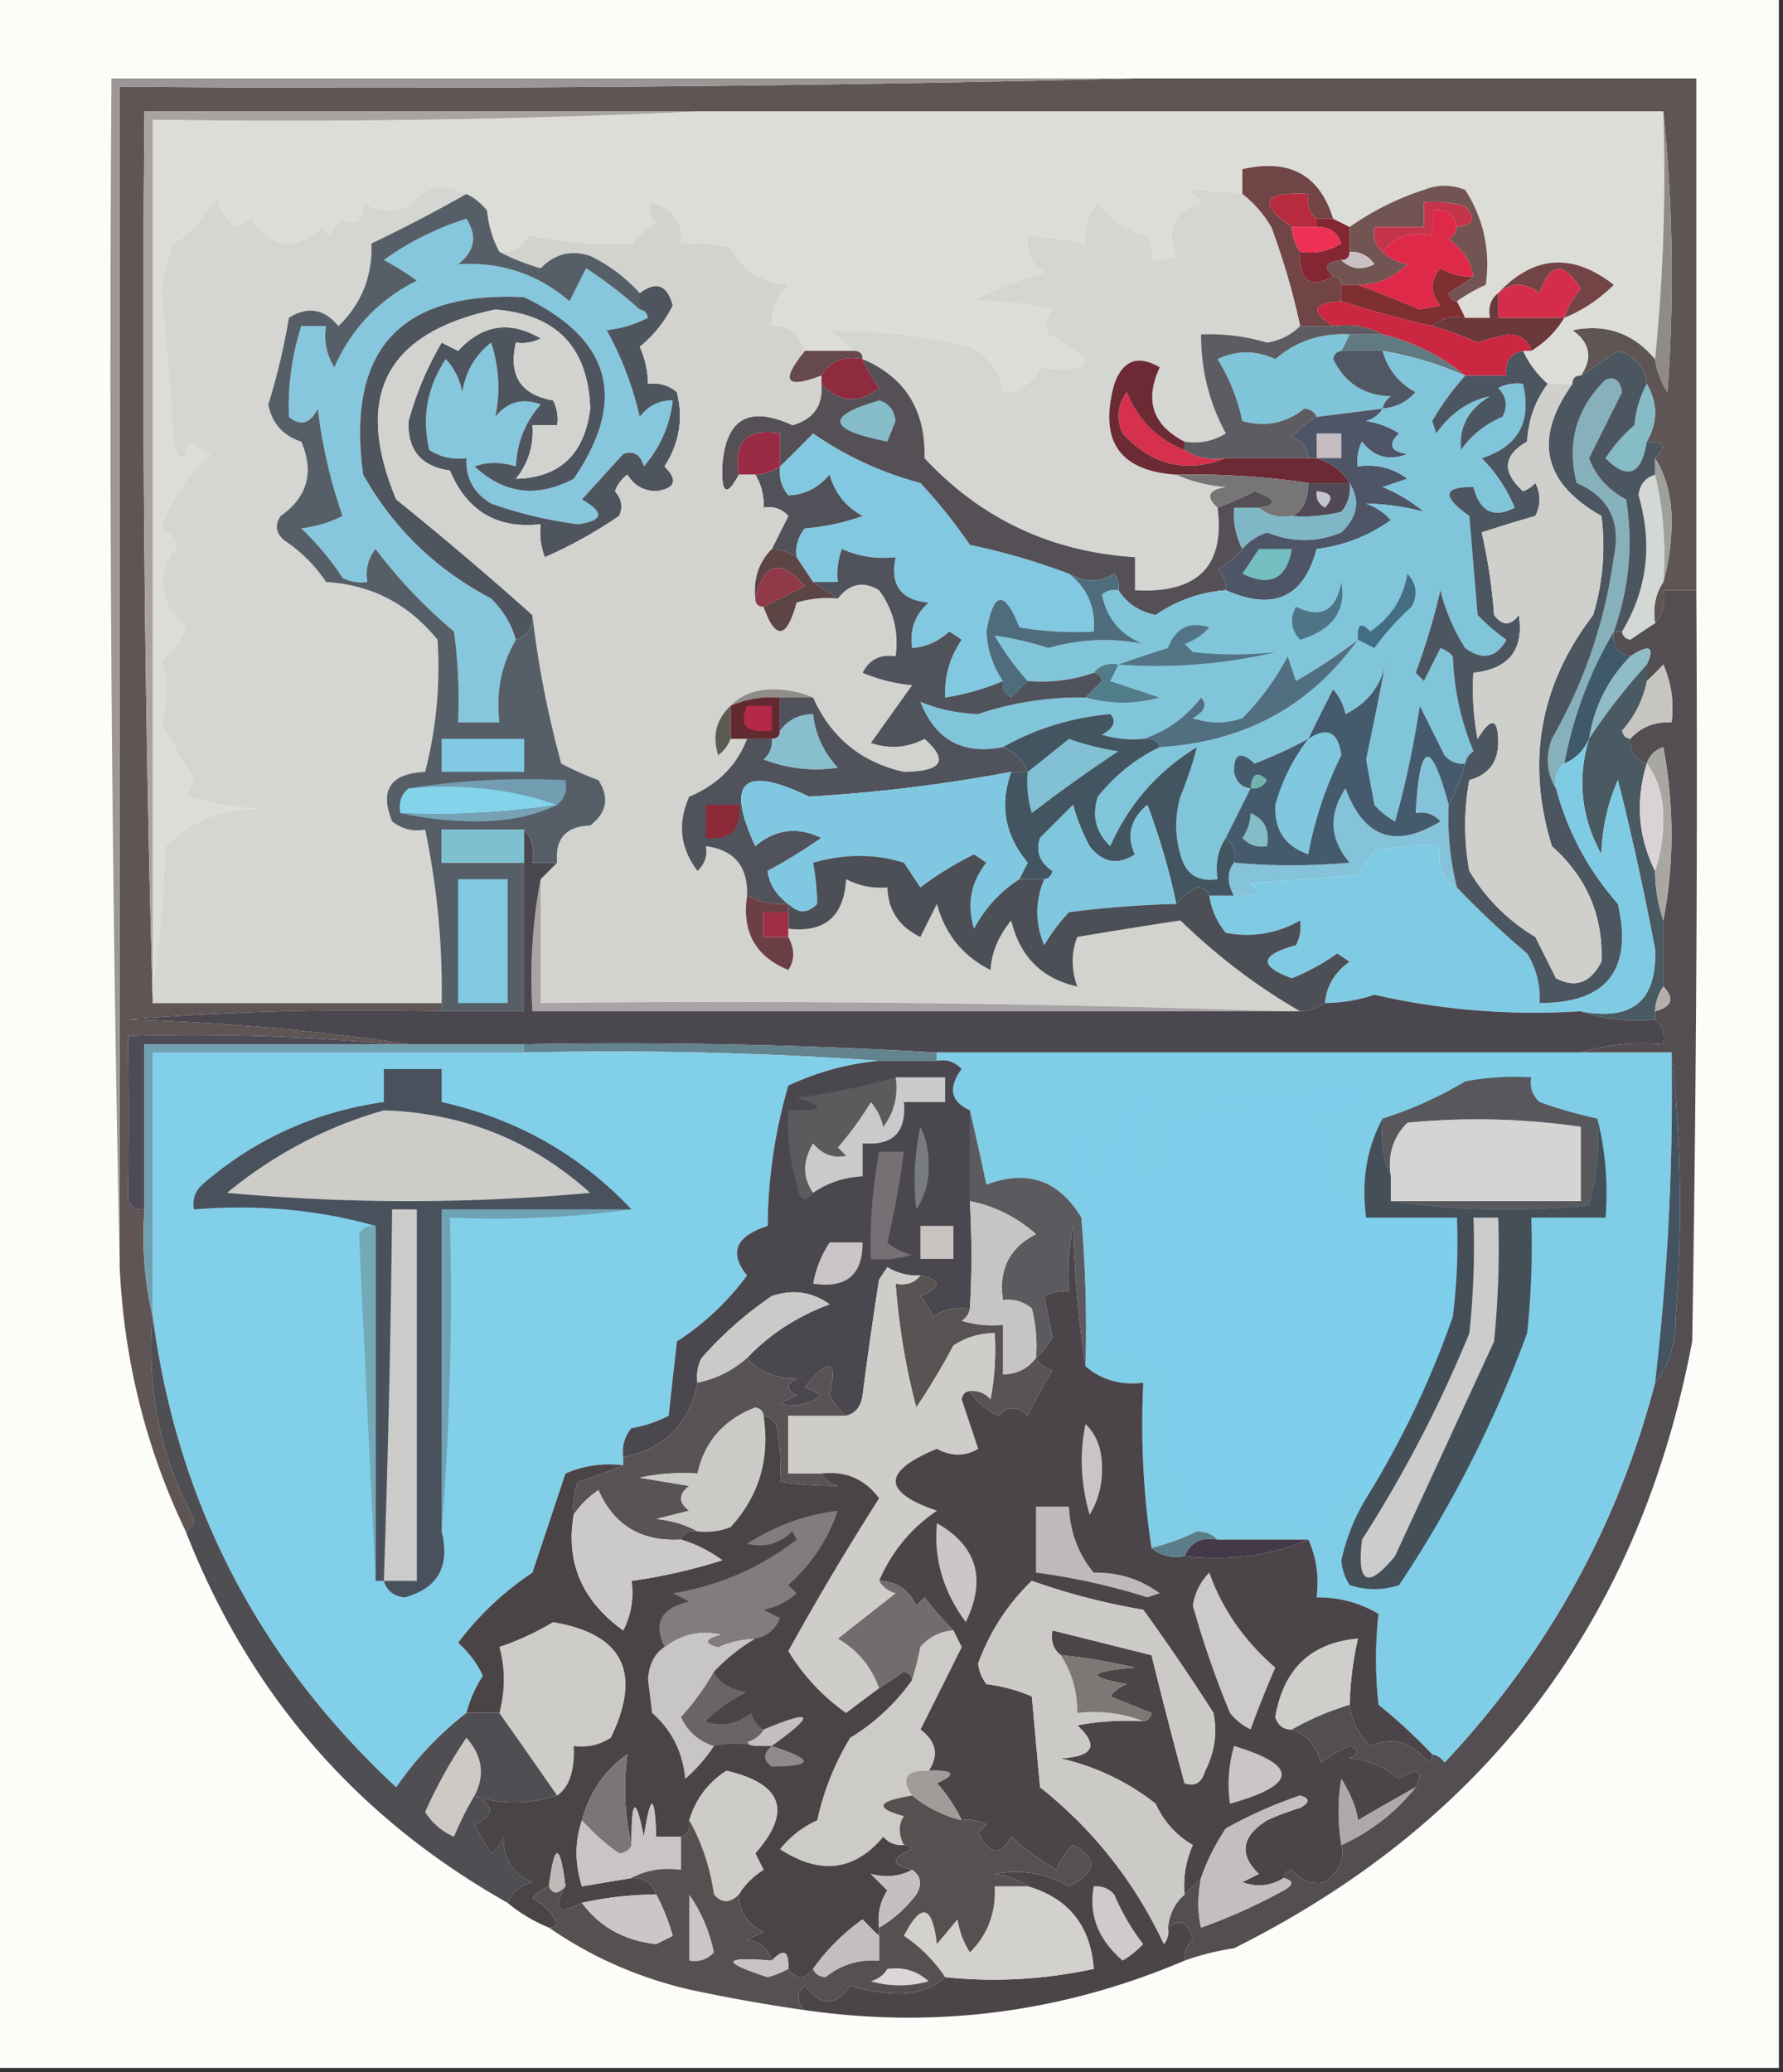 <svg xmlns="http://www.w3.org/2000/svg" width="216" height="251" style="shape-rendering:geometricPrecision;text-rendering:geometricPrecision;image-rendering:optimizeQuality;fill-rule:evenodd;clip-rule:evenodd"><rect width="100%" height="100%" fill="#333333" stroke="none"/><path style="opacity:1" fill="#fcfcf9" d="M-.5-.5h216v251H-.5V-.5z"/><path style="opacity:1" fill="#5e5554" d="M137.5 9.5h68v62h-4c.268 1.599-.066 2.932-1 4-.284-1.915.049-3.581 1-5 .664-2.31.997-4.81 1-7.5-.025-2.93-.691-5.43-2-7.5 1.531-1.425 1.198-2.091-1-2 1.333-2.333 1.333-4.667 0-7-.26-2.095-1.426-3.428-3.5-4a116.64 116.64 0 0 1-4.5 3c1.468-2.11 1.135-3.944-1-5.5 4.031-.818 7.364.349 10 3.5a10.136 10.136 0 0 0 1.5 4c.826-11.508.659-22.84-.5-34h-184c-.332 36.17.002 72.17 1 108h35v1a362.008 362.008 0 0 0-38 1c11.696.346 23.03 1.346 34 3h-2c-10.487-.994-21.154-1.328-32-1a707.62 707.62 0 0 1 0 20c.457.798 1.124 1.131 2 1-.318 4.532.015 8.866 1 13-.78 8.708.887 16.875 5 24.5-.07.765-.403 1.265-1 1.5-4.81-10.024-7.476-20.691-8-32v-143c41.17.332 82.17-.001 123-1z"/><path style="opacity:1" fill="#ddddd8" d="M84.5 13.5h117c.327 10.18-.006 20.18-1 30-2.636-3.151-5.969-4.318-10-3.5 2.135 1.556 2.468 3.39 1 5.5-.667 0-1 .333-1 1h-3a12.061 12.061 0 0 1-3-4h1c1.667-1 3-2.333 4-4a17.91 17.91 0 0 0 6-4c-5.029-3.908-9.696-3.575-14 1-.904.709-1.237 1.709-1 3h-3l-1-2a19.62 19.62 0 0 1 3.5-2c.565-4.181-.269-8.014-2.5-11.5-1.667-.667-3.333-.667-5 0a33.215 33.215 0 0 0-9 4.5l-2-1c-1.625-5.32-5.292-7.32-11-6v3a45.309 45.309 0 0 0-7-.5 4.451 4.451 0 0 1 2 1.5c-3.373 1.237-4.373 3.403-3 6.5a4.932 4.932 0 0 1-3 .5 4.934 4.934 0 0 0-.5-3c-2.514-.588-4.514-1.922-6-4-1.269 1.405-1.769 3.071-1.5 5a51.648 51.648 0 0 0-7-1c-.273 1.951.393 3.451 2 4.5a70.347 70.347 0 0 0-9 3.5c3.214-.116 6.547.218 10 1-.826.951-.992 1.951-.5 3 6.228 3.363 5.895 4.696-1 4-.908 1.939-2.408 2.939-4.5 3-.328-2.504-1.662-4.338-4-5.5a74.001 74.001 0 0 0-17-2 81.216 81.216 0 0 1 3 2.5h-6c-.548-2.032-1.881-3.032-4-3-.117-1.983.55-3.65 2-5-3.233-.253-5.566-1.753-7-4.5a18.436 18.436 0 0 0-6-.5c.223-2.614-.944-4.28-3.5-5-.617.95-.45 1.782.5 2.5a10.76 10.76 0 0 0-3 2.5c-4.082.202-8.249-.131-12.5-1-.71 1.473-1.876 2.14-3.5 2-.802-1.452-1.302-3.118-1.5-5-.708-.88-1.542-1.547-2.5-2-2.657-1.513-4.99-1.013-7 1.5-1.94.743-3.774.576-5.5-.5-.065 2.383-.898 3.05-2.5 2a4.452 4.452 0 0 0-1.5 2l-1-1c-3.307 2.958-6.14 2.625-8.5-1l-2 1c-1.52-1.35-2.187-2.683-2-4-1.698 2.841-3.53 4.841-5.5 6a25.72 25.72 0 0 0-1.5 5.5c.6 5.873 1.1 12.04 1.5 18.5.667 2.667 1.333 2.667 2 0a9.468 9.468 0 0 0 2.5 1.5c-2.82 2.49-4.82 5.49-6 9 .928.388 1.595 1.055 2 2-2.682 3.6-2.349 6.934 1 10-.561 1.676-1.561 3.01-3 4 .956 2.419.956 4.919 0 7.5a133.706 133.706 0 0 0 4 7l-1 2a42.707 42.707 0 0 0 9 1.5c-4.559-.08-8.392 1.42-11.5 4.5-.173 5.848-.673 11.515-1.5 17v-105c22.173.33 44.173-.003 66-1z"/><path style="opacity:1" fill="#9c9796" d="M137.5 9.5c-40.83.999-81.83 1.332-123 1v143c-.999-47.83-1.332-95.83-1-144h124z"/><path style="opacity:1" fill="#725553" d="M176.5 36.5c-.543-.06-.876-.393-1-1a44.093 44.093 0 0 0 3-2c-.359-1.871-1.359-3.371-3-4.5.556-.383.889-.883 1-1.5 2.049-.206 2.383-1.04 1-2.5a12.935 12.935 0 0 0-5-.5v3h-6c-.237 1.291.096 2.291 1 3 .763.768 1.763 1.268 3 1.5-1.658 1.663-3.658 2.496-6 2.5h-2c0-.667-.333-1-1-1-1.257-1.123-.924-1.79 1-2 1.101 1.098 2.434 1.265 4 .5-.744-1.039-1.744-1.539-3-1.5v-3a33.215 33.215 0 0 1 9-4.5c1.667-.667 3.333-.667 5 0 2.231 3.486 3.065 7.319 2.5 11.5a19.62 19.62 0 0 0-3.5 2z"/><path style="opacity:1" fill="#714446" d="M161.5 26.5h-2c-.904-.709-1.237-1.709-1-3-5.497-.28-6.164 1.053-2 4a5.727 5.727 0 0 0 1 3c-.163 3.535 1.17 4.535 4 3 .667 0 1 .333 1 1v2c-3.505.194-3.838 1.194-1 3h-4a85.132 85.132 0 0 0-3.5-12c-.949-1.593-2.115-2.926-3.5-4v-3c5.708-1.32 9.375.68 11 6z"/><path style="opacity:1" fill="#8f8b89" d="M201.5 13.5c1.159 11.16 1.326 22.492.5 34a10.136 10.136 0 0 1-1.5-4c.994-9.82 1.327-19.82 1-30z"/><path style="opacity:1" fill="#b82b3e" d="M159.5 26.5v1h-3c-4.164-2.947-3.497-4.28 2-4-.237 1.291.096 2.291 1 3z"/><path style="opacity:1" fill="#c4354b" d="M176.5 27.5c-.321-1.548-1.321-2.215-3-2v3c-2.582-.475-4.582.192-6 2-.904-.709-1.237-1.709-1-3h6v-3c1.699-.16 3.366.006 5 .5 1.383 1.46 1.049 2.294-1 2.5z"/><path style="opacity:1" fill="#ed3053" d="M156.5 27.5h3c1.495-.085 2.495.581 3 2-1.545.952-3.212 1.285-5 1a5.727 5.727 0 0 1-1-3z"/><path style="opacity:1" fill="#842732" d="M159.5 27.5v-1h2l2 1v3c0 .667-.333 1-1 1-1.924.21-2.257.877-1 2-2.83 1.535-4.163.535-4-3 1.788.285 3.455-.048 5-1-.505-1.419-1.505-2.085-3-2z"/><path style="opacity:1" fill="#cac0c3" d="M163.5 30.5c1.256-.039 2.256.461 3 1.5-1.566.765-2.899.598-4-.5.667 0 1-.333 1-1z"/><path style="opacity:1" fill="#86c7dd" d="M77.5 37.5c.543.06.876.393 1 1a14.73 14.73 0 0 1-5 1.5c1.823 3.3 3.156 6.8 4 10.5 1.024-1.353 2.357-2.02 4-2-.34 3.016-1.507 5.682-3.5 8-.423-1.456-1.256-1.956-2.5-1.5l-5 5.5c2.772 1.585 2.606 2.585-.5 3A50.296 50.296 0 0 1 59.5 61c-2.107-1.264-3.107-3.097-3-5.5-1.644.214-3.144-.12-4.5-1-.911-3.953-.245-7.62 2-11 1.044 1.123 1.71 2.456 2 4 .412-2.497 1.578-4.497 3.5-6 .963 3.016 1.13 6.016.5 9 1.466-1.825 3.3-2.325 5.5-1.5-1.877 2.126-2.877 4.626-3 7.5-1.83-.552-3.497-.552-5 0 3.543 3.338 7.543 3.838 12 1.5 6.552-9.584 4.552-16.917-6-22-15.065-.738-21.565 6.428-19.5 21.5 3.665 6.498 8.832 11.498 15.5 15 1.452 1.44 2.452 3.106 3 5-1.773 2.988-2.44 6.322-2 10h-5a60.94 60.94 0 0 0-.5-11 60.78 60.78 0 0 1-9.5-10c-.929 1.189-1.262 2.522-1 4a4.932 4.932 0 0 1-3-.5 33.859 33.859 0 0 0-5-6 14.73 14.73 0 0 0 5-1.5 62.353 62.353 0 0 1-3-13c-.928 1.835-2.094 2.168-3.5 1-.14-3.734.36-7.4 1.5-11h3c-.285 1.788.048 3.455 1 5 2.1-4.722 5.434-8.222 10-10.5a32.034 32.034 0 0 0-4-2.5c2.989-2.161 6.322-3.828 10-5 1.349 2.111 1.015 3.945-1 5.5 5.171-.303 9.671 1.197 13.5 4.5l2-4a51.495 51.495 0 0 1 6.5 5z"/><path style="opacity:1" fill="#734445" d="M189.5 38.5c.404-1.256 1.071-2.423 2-3.5-2.062-3.372-3.729-3.206-5 .5-1.699-1.315-3.365-1.315-5 0 4.304-4.575 8.971-4.908 14-1a17.91 17.91 0 0 1-6 4z"/><path style="opacity:1" fill="#df2948" d="M176.5 27.5c-.111.617-.444 1.117-1 1.5 1.641 1.129 2.641 2.629 3 4.5a6.846 6.846 0 0 1-4-1c-1.247 1.506-1.247 3.006 0 4.5l-2.5.5a169.26 169.26 0 0 0-7.5-3c2.342-.004 4.342-.837 6-2.5-1.237-.232-2.237-.732-3-1.5 1.418-1.808 3.418-2.475 6-2v-3c1.679-.215 2.679.452 3 2z"/><path style="opacity:1" fill="#d52d49" d="M189.5 38.5h-8v-3c1.635-1.315 3.301-1.315 5 0 1.271-3.706 2.938-3.872 5-.5-.929 1.077-1.596 2.244-2 3.5z"/><path style="opacity:1" fill="#802f31" d="M178.5 33.5a44.093 44.093 0 0 1-3 2c.124.607.457.94 1 1l1 2c-1.599-.268-2.932.066-4 1a133.45 133.45 0 0 1-11-3v-2h2a169.26 169.26 0 0 1 7.5 3l2.5-.5c-1.247-1.494-1.247-2.994 0-4.5a6.846 6.846 0 0 0 4 1z"/><path style="opacity:1" fill="#6b383b" d="M181.5 35.5v3h8c-1 1.667-2.333 3-4 4-.291-1.15-1.124-1.816-2.5-2-1.366.206-2.699.54-4 1a36.903 36.903 0 0 0-5.5-2c1.068-.934 2.401-1.268 4-1h3c-.237-1.291.096-2.291 1-3z"/><path style="opacity:1" fill="#617a80" d="M163.5 40.5h4c3.707.903 7.04 2.57 10 5a43.288 43.288 0 0 0-10-3h-5l1-2z"/><path style="opacity:1" fill="#cb2741" d="M162.5 36.5a133.45 133.45 0 0 0 11 3c1.866.514 3.7 1.18 5.5 2a21.687 21.687 0 0 1 4-1c1.376.184 2.209.85 2.5 2h-1c-1.548.321-2.215 1.321-2 3h-5a24.837 24.837 0 0 0-10-5c-1.765-.961-3.765-1.295-6-1-2.838-1.806-2.505-2.806 1-3z"/><path style="opacity:1" fill="#d5d6d1" d="M56.5 23.5a188.426 188.426 0 0 1-11.5 6c.126 3.962-1.208 7.295-4 10-1.733-2.102-3.733-2.435-6-1A80.154 80.154 0 0 1 32.5 49c.45 2.283 1.783 3.783 4 4.5 1.582 3.713.748 6.713-2.5 9-.75 1.135-.583 2.135.5 3 2 1.333 3.667 3 5 5 5.51.336 10.01 2.669 13.5 7a50.674 50.674 0 0 1-1.5 16c-4.207.194-5.54 2.194-4 6 1.189.929 2.522 1.262 4 1a93.94 93.94 0 0 1 2 21h-35v-2c.827-5.485 1.327-11.152 1.5-17 3.108-3.08 6.941-4.58 11.5-4.5a42.707 42.707 0 0 1-9-1.5l1-2a133.706 133.706 0 0 1-4-7c.956-2.581.956-5.081 0-7.5 1.439-.99 2.439-2.324 3-4-3.349-3.066-3.682-6.4-1-10-.405-.945-1.072-1.612-2-2 1.18-3.51 3.18-6.51 6-9a9.468 9.468 0 0 1-2.5-1.5c-.667 2.667-1.333 2.667-2 0-.4-6.46-.9-12.627-1.5-18.5a25.72 25.72 0 0 1 1.5-5.5c1.97-1.159 3.802-3.159 5.5-6-.187 1.317.48 2.65 2 4l2-1c2.36 3.625 5.193 3.958 8.5 1l1 1a4.452 4.452 0 0 1 1.5-2c1.602 1.05 2.435.383 2.5-2 1.726 1.076 3.56 1.243 5.5.5 2.01-2.513 4.343-3.013 7-1.5z"/><path style="opacity:1" fill="#66494d" d="M97.5 42.5h6c.667 0 1 .333 1 1-2.281-.423-3.948.244-5 2-4.332 1.676-4.999.676-2-3z"/><path style="opacity:1" fill="#d5d5d1" d="M150.5 23.5c1.385 1.074 2.551 2.407 3.5 4a85.132 85.132 0 0 1 3.5 12c-1.094 1.082-2.427 1.748-4 2a24.846 24.846 0 0 0-8-1c-.008 4.306.992 8.306 3 12-1.545.952-3.212 1.285-5 1-3.87-1.994-4.87-4.994-3-9-2.629-1.55-4.463-.884-5.5 2-1.909 6.88.591 10.547 7.5 11 1.792.81 3.792 1.31 6 1.5-2.119.342-2.453 1.175-1 2.5.919 7.085-2.414 10.418-10 10v-4c-10.162-.651-18.662-4.651-25.5-12 .145-5.817-2.355-9.817-7.5-12 0-.667-.333-1-1-1a81.216 81.216 0 0 0-3-2.5 74.001 74.001 0 0 1 17 2c2.338 1.162 3.672 2.996 4 5.5 2.092-.061 3.592-1.061 4.5-3 6.895.696 7.228-.637 1-4-.492-1.049-.326-2.049.5-3-3.453-.782-6.786-1.116-10-1a70.347 70.347 0 0 1 9-3.5c-1.607-1.049-2.273-2.549-2-4.5 2.361.174 4.694.507 7 1-.269-1.929.231-3.595 1.5-5 1.486 2.078 3.486 3.412 6 4 .483.948.649 1.948.5 3a4.932 4.932 0 0 0 3-.5c-1.373-3.097-.373-5.263 3-6.5a4.451 4.451 0 0 0-2-1.5 45.309 45.309 0 0 1 7 .5z"/><path style="opacity:1" fill="#80c4d9" d="m163.5 40.5-1 2c-.543.06-.876.393-1 1 1.419 2.918 3.752 4.418 7 4.5-.556.383-.889.883-1 1.5l-8 1c-.235-.597-.735-.93-1.5-1-2.225 1.778-4.725 2.278-7.5 1.5a23.346 23.346 0 0 0-3-7.5c2.292-1.083 4.625-1.083 7 0 2.516-2.172 5.516-3.172 9-3z"/><path style="opacity:1" fill="#505866" d="M162.5 42.5h5c.614 2.222 1.948 3.89 4 5-1.077 1.205-2.41 1.872-4 2 .111-.617.444-1.117 1-1.5-3.248-.082-5.581-1.582-7-4.5.124-.607.457-.94 1-1z"/><path style="opacity:1" fill="#8f2b3e" d="M104.5 43.5a18.476 18.476 0 0 0 2 3.5c-2.463 1.97-4.797 1.804-7-.5v-1c1.052-1.756 2.719-2.423 5-2z"/><path style="opacity:1" fill="#a9a3a0" d="M84.5 13.5c-21.827.997-43.827 1.33-66 1v107c-.998-35.83-1.332-71.83-1-108h67z"/><path style="opacity:1" fill="#5d5c62" d="M157.5 39.5h4c2.235-.295 4.235.039 6 1h-4c-3.484-.172-6.484.828-9 3-2.375-1.083-4.708-1.083-7 0a23.346 23.346 0 0 1 3 7.5c2.775.778 5.275.278 7.5-1.5.765.07 1.265.403 1.5 1a10.51 10.51 0 0 0-3 2.5c1.256.417 1.923 1.25 2 2.5h-10c-1.915.285-3.581-.049-5-1v-1c1.788.285 3.455-.048 5-1-2.008-3.694-3.008-7.694-3-12 2.719-.102 5.385.23 8 1 1.573-.252 2.906-.918 4-2z"/><path style="opacity:1" fill="#86bcc6" d="M199.5 46.5c1.333 2.333 1.333 4.667 0 7-.66 4.026-2.327 4.693-5 2a19.885 19.885 0 0 1 3.5-4c.198-1.882.698-3.548 1.5-5z"/><path style="opacity:1" fill="#d6304c" d="M143.5 54.5c1.419.951 3.085 1.285 5 1-4.796 1.874-8.963.874-12.5-3-.798-1.759-.631-3.425.5-5 1.37 3.37 3.703 5.703 7 7z"/><path style="opacity:1" fill="#6c2a34" d="M143.5 53.5v1c-3.297-1.297-5.63-3.63-7-7-1.131 1.575-1.298 3.241-.5 5 3.537 3.874 7.704 4.874 12.5 3h11c1.719.522 3.052 1.522 4 3h-5a96.939 96.939 0 0 0-16-1c-6.909-.453-9.409-4.12-7.5-11 1.037-2.884 2.871-3.55 5.5-2-1.87 4.006-.87 7.006 3 9z"/><path style="opacity:1" fill="#9fa09c" d="M200.5 55.5c1.309 2.07 1.975 4.57 2 7.5-.003 2.69-.336 5.19-1 7.5.318-4.532-.015-8.866-1-13v-2z"/><path style="opacity:1" fill="#4f555e" d="M64.5 74.5c.073 1.527-.594 2.527-2 3-.548-1.894-1.548-3.56-3-5-6.668-3.502-11.835-8.502-15.5-15-2.065-15.072 4.435-22.238 19.5-21.5 10.552 5.083 12.552 12.416 6 22-4.457 2.338-8.457 1.838-12-1.5 1.503-.552 3.17-.552 5 0 .123-2.874 1.123-5.374 3-7.5-2.2-.825-4.034-.325-5.5 1.5.63-2.984.463-5.984-.5-9-1.922 1.503-3.088 3.503-3.5 6-.29-1.544-.956-2.877-2-4-2.245 3.38-2.911 7.047-2 11 1.356.88 2.856 1.214 4.5 1-.107 2.403.893 4.236 3 5.5A50.296 50.296 0 0 0 70 63.5c3.106-.415 3.272-1.415.5-3l5-5.5c1.244-.456 2.077.044 2.5 1.5 1.993-2.318 3.16-4.984 3.5-8-1.643-.02-2.976.647-4 2-.844-3.7-2.177-7.2-4-10.5a14.73 14.73 0 0 0 5-1.5c-.124-.607-.457-.94-1-1v-2c2.01-1.5 3.342-1 4 1.5a14.594 14.594 0 0 1-4 5c.648 1.44.98 2.94 1 4.5 1.322-.17 2.489.163 3.5 1 .798 3.21.298 6.21-1.5 9 1.667 1.667 1.333 2.667-1 3-1.53-.029-2.696-.696-3.5-2a4.452 4.452 0 0 0-1.5 2c.826.951.992 1.951.5 3a55.057 55.057 0 0 1-9 5 8.434 8.434 0 0 1-.5-4c-5.242.606-8.91-1.56-11-6.5-3.5-.498-5.167-2.498-5-6 .89-3.288 2.223-6.455 4-9.5l2 1c2.943-3.2 6.276-3.7 10-1.5a4.932 4.932 0 0 1-3 .5c-.922 3.983.578 6.316 4.5 7 .483.948.65 1.948.5 3h-3c.183 2.436-.484 4.603-2 6.5 5.306-.133 8.306-2.966 9-8.5-.242-7.41-4.076-11.41-11.5-12-13.225 2.78-17.225 10.448-12 23a426.893 426.893 0 0 1 16.5 14z"/><path style="opacity:1" fill="#86b1bb" d="M195.5 76.5c-2.902 4.901-4.902 10.235-6 16-.904.709-1.237 1.709-1 3-1.122-1.788-1.289-3.788-.5-6 3.948-6.884 6.448-14.218 7.5-22 .916-4.306-.584-7.306-4.5-9-1.214-4.843-.047-9.01 3.5-12.5 1.1-.432 1.767.068 2 1.5l-4 8c.822 2.187 2.322 3.853 4.5 5 .849 5.5.349 10.834-1.5 16z"/><path style="opacity:1" fill="#777676" d="M142.5 57.5a96.939 96.939 0 0 1 16 1c-.038 2.136-.705 3.47-2 4-1.599.268-2.932-.066-4-1 2.331-.36 2.165-1.026-.5-2a39.098 39.098 0 0 1-4.5 2c-1.453-1.325-1.119-2.158 1-2.5-2.208-.19-4.208-.69-6-1.5z"/><path style="opacity:1" fill="#82c8e0" d="M129.5 69.5c2.227 1.729 3.227 4.062 3 7a40.939 40.939 0 0 1-9-.5c-1.812-4.6-3.145-4.434-4 .5.111 2.214.778 4.214 2 6a29.417 29.417 0 0 1-7 2c-.113-2.549.554-4.882 2-7l-1.5-1c-1.3 1.207-2.8 1.874-4.5 2-.322-2.222.345-4.056 2-5.5-3.376-.307-4.71-2.14-4-5.5-2.292.256-4.459-.077-6.5-1a8.43 8.43 0 0 0-.5 4h-3l-2-3c-.17-1.322.163-2.489 1-3.5 2.4-.186 4.734-.686 7-1.5-2.035-1.096-3.368-2.763-4-5-1.416 1.64-3.083 2.472-5 2.5-.837-1.011-1.17-2.178-1-3.5 1.327-1.3 2.66-2.633 4-4a41.226 41.226 0 0 0 13 6 64.552 64.552 0 0 1 6 7.5c4.12.862 8.12 2.029 12 3.5z"/><path style="opacity:1" fill="#51515a" d="M94.5 56.5c-.17 1.322.163 2.489 1 3.5 1.917-.028 3.584-.86 5-2.5.632 2.237 1.965 3.904 4 5a26.704 26.704 0 0 1-7 1.5c-.837 1.011-1.17 2.178-1 3.5a5.728 5.728 0 0 0-3-1l2-4c-.825-.886-1.825-1.219-3-1 .067-1.459-.266-2.792-1-4a5.728 5.728 0 0 0 3-1z"/><path style="opacity:1" fill="#514955" d="M158.5 58.5h5c.17 1.322-.163 2.489-1 3.5a18.437 18.437 0 0 1-6 .5c1.295-.53 1.962-1.864 2-4z"/><path style="opacity:1" fill="#c4c5cc" d="M159.5 59.5c1.837.14 2.17.806 1 2-.798-.457-1.131-1.124-1-2z"/><path style="opacity:1" fill="#7fb7c7" d="M163.5 58.5c1.319 2.105.986 4.105-1 6-2.976 1.23-5.976 1.23-9 0-1.239.442-2.239 1.11-3 2-.801-1.542-1.134-3.209-1-5h3c1.068.934 2.401 1.268 4 1a18.437 18.437 0 0 0 6-.5c.837-1.011 1.17-2.178 1-3.5z"/><path style="opacity:1" fill="#4d5567" d="M167.5 49.5c-.418.722-1.084 1.222-2 1.5 1.438.219 2.771.719 4 1.5-1.402 1.343-1.069 2.176 1 2.5-2.249.863-4.082.363-5.5-1.5a4.934 4.934 0 0 0-.5 3c2.25-.319 4.25.181 6 1.5l-3 1a18.95 18.95 0 0 1 5 3 28.889 28.889 0 0 0-7-1 7.292 7.292 0 0 1 3 2c-2.755 1.953-5.755 3.12-9 3.5-1.537 5.873-5.203 7.54-11 5 .086-.996-.248-1.83-1-2.5 1.191-.698 2.191-1.531 3-2.5.761-.89 1.761-1.558 3-2 3.024 1.23 6.024 1.23 9 0 1.986-1.895 2.319-3.895 1-6-.948-1.478-2.281-2.478-4-3h-1c-.077-1.25-.744-2.083-2-2.5a10.51 10.51 0 0 1 3-2.5l8-1z"/><path style="opacity:1" fill="#c5bcc1" d="M159.5 55.5v-3h3v3h-3z"/><path style="opacity:1" fill="#545056" d="M104.5 43.5c5.145 2.183 7.645 6.183 7.5 12 6.838 7.349 15.338 11.349 25.5 12v4c7.586.418 10.919-2.915 10-10a39.098 39.098 0 0 0 4.5-2c2.665.974 2.831 1.64.5 2h-3c-.134 1.791.199 3.458 1 5-.809.969-1.809 1.802-3 2.5.752.67 1.086 1.504 1 2.5-3.077.227-5.91 1.227-8.5 3-1.981-.398-3.481-1.398-4.5-3a2.429 2.429 0 0 0-.5-2c-1.776 1.036-3.609 1.036-5.5 0a80.035 80.035 0 0 0-12-3.5 64.552 64.552 0 0 0-6-7.5 41.226 41.226 0 0 1-13-6c-1.34 1.367-2.673 2.7-4 4v-4c-4-.667-5.667 1-5 5-1.442 2.7-2.108 2.366-2-1 .379-5.764 3.212-7.431 8.5-5 2.556-.72 3.723-2.386 3.5-5 2.203 2.304 4.537 2.47 7 .5a18.476 18.476 0 0 1-2-3.5z"/><path style="opacity:1" fill="#9a2b45" d="M94.5 56.5a5.728 5.728 0 0 1-3 1h-2c-.667-4 1-5.667 5-5v4z"/><path style="opacity:1" fill="#86bcc7" d="M106.5 48.5c1.149.291 1.816 1.124 2 2.5l-1 2.5c-7.257-1.425-7.59-3.092-1-5z"/><path style="opacity:1" fill="#75bec2" d="M152.5 66.5h4c-.619 3.643-2.619 4.643-6 3a184.223 184.223 0 0 0 2-3z"/><path style="opacity:1" fill="#81c5db" d="M167.5 42.5c3.463.6 6.796 1.6 10 3a32.911 32.911 0 0 0-4 5.5l.5 1.5c1.74-2.453 3.907-3.953 6.5-4.5-2.602 1.554-3.769 3.72-3.5 6.5 1.262-1.803 2.929-3.136 5-4 .684-1.284.517-2.45-.5-3.5a4.932 4.932 0 0 1 3-.5c1.082 4.606-.584 7.606-5 9a18.329 18.329 0 0 1 4 6c-2.549 1.331-4.216.498-5-2.5-3.691-.05-3.858 1.116-.5 3.5l1 12a23.602 23.602 0 0 0 3.5 3c-1.248 2.19-2.914 2.523-5 1a23.415 23.415 0 0 1-3-7 81.896 81.896 0 0 1-3 10l1 1 2-4c.586.21 1.086.543 1.5 1 .145 4.022.979 7.856 2.5 11.5-.556.383-.889.883-1 1.5-.996.086-1.829-.248-2.5-1l-3-6c-.778 5.066-1.778 9.733-3 14a9.264 9.264 0 0 1-2.5-2l-1-5.5c.887-4.192 1.721-8.36 2.5-12.5-.455 3.257-2.121 5.59-5 7a6.802 6.802 0 0 0-1.5-3 239.564 239.564 0 0 0-3 6 58.652 58.652 0 0 1-6.5 3c-1.702-1.57-2.535-1.237-2.5 1 .247 1.213.914 1.88 2 2l-3 6c-.951 1.419-1.284 3.085-1 5-2.411.363-3.911-.637-4.5-3a12.494 12.494 0 0 1 0-7c.851-2.092 1.518-4.092 2-6-4.754 2.92-8.254 6.92-10.5 12-1.756-1.691-2.256-3.691-1.5-6 2.106-2.618 4.606-4.618 7.5-6 10.217-.6 18.217-4.933 24-13a67.546 67.546 0 0 1-7.5 5l-1-3a31.989 31.989 0 0 1-5.5 7.5c-2 .667-4 .667-6 0 1.46-.811 1.793-1.645 1-2.5-1.875 2.426-4.209 4.093-7 5a12.935 12.935 0 0 1-5-.5c1.46-.811 1.793-1.645 1-2.5-4.678.42-9.012 1.754-13 4-4.872.961-8.205-.872-10-5.5 2.078.9 4.411 1.4 7 1.5a38.482 38.482 0 0 1 13-2c3.054.821 6.054.821 9 0l-6-2c.363-.683.696-1.35 1-2-1.291-.237-2.291.096-3 1-2.554.888-5.221 1.221-8 1a33.685 33.685 0 0 1-4-5.5c2.116.282 4.283.782 6.5 1.5 3.849-1.097 7.682-1.264 11.5-.5-2.765-1.097-4.431-3.097-5-6a2.427 2.427 0 0 1 2-.5c1.019 1.602 2.519 2.602 4.5 3 2.59-1.773 5.423-2.773 8.5-3 5.797 2.54 9.463.873 11-5 3.245-.38 6.245-1.547 9-3.5a7.292 7.292 0 0 0-3-2c2.411.052 4.744.385 7 1a18.95 18.95 0 0 0-5-3l3-1c-1.75-1.319-3.75-1.819-6-1.5a4.934 4.934 0 0 1 .5-3c1.418 1.863 3.251 2.363 5.5 1.5-2.069-.324-2.402-1.157-1-2.5a10.255 10.255 0 0 0-4-1.5c.916-.278 1.582-.778 2-1.5 1.59-.128 2.923-.795 4-2-2.052-1.11-3.386-2.778-4-5z"/><path style="opacity:1" fill="#d3d8d5" d="M200.5 57.5c.985 4.134 1.318 8.468 1 13-.951 1.419-1.284 3.085-1 5-.982.64-1.982 1.308-3 2-.607-.124-.94-.457-1-1 3.061-5.083 3.728-10.583 2-16.5.139-1.301.805-2.134 2-2.5z"/><path style="opacity:1" fill="#d2d3cf" d="M97.5 42.5c-2.999 3.676-2.332 4.676 2 3v1c.223 2.614-.944 4.28-3.5 5-5.288-2.431-8.121-.764-8.5 5-.108 3.366.558 3.7 2 1h2c.734 1.208 1.067 2.541 1 4 1.175-.219 2.175.114 3 1l-2 4c-1.574 1.602-2.24 3.602-2 6 0 .667.333 1 1 1 1.455 4.079 2.789 3.912 4-.5 1.634-.493 3.3-.66 5-.5 1.436-1.819 3.103-2.152 5-1 1.729 2.351 2.396 5.018 2 8-1.846-.278-3.18.389-4 2a20.211 20.211 0 0 0 6 1.5l-5 7c2.269.758 4.436.591 6.5-.5 2.969 2.625 2.136 3.958-2.5 4-5.151-1.148-8.818-4.148-11-9-1.464-.66-3.13-.993-5-1-2.14.056-3.806.723-5 2-1.739 1.62-2.239 3.62-1.5 6 .717-.544 1.217-1.21 1.5-2h2c-1.245 3.245-3.578 5.579-7 7-1.442 3.236-1.108 6.236 1 9 .886-.825 1.219-1.825 1-3 3.457.46 5.124 2.46 5 6-.653 4.366 1.013 7.366 5 9 .792-1.2.792-2.533 0-4v-1c4.413.515 6.746-1.485 7-6a9.108 9.108 0 0 0 5 1c.095 2.772 1.429 4.772 4 6l2-4c.994 3.672 3.16 6.338 6.5 8 .123-2.118.957-4.118 2.5-6 1.051 4.384 3.717 7.051 8 8-.731-2.099-.731-4.099 0-6a773.255 773.255 0 0 1 12.5-2c4.504 4.368 9.337 8.035 14.5 11h-2a2026.415 2026.415 0 0 0-90-1v-15l2-2c-.28-2.888 1.053-4.388 4-4.5 2.015-1.555 2.349-3.389 1-5.5a37.12 37.12 0 0 1-4.5-2c-1.655-6.04-2.822-12.04-3.5-18a426.893 426.893 0 0 0-16.5-14c-5.225-12.552-1.225-20.22 12-23 7.424.59 11.258 4.59 11.5 12-.694 5.534-3.694 8.367-9 8.5 1.516-1.897 2.183-4.064 2-6.5h3a4.932 4.932 0 0 0-.5-3c-3.922-.684-5.422-3.017-4.5-7a4.932 4.932 0 0 0 3-.5c-3.724-2.2-7.057-1.7-10 1.5l-2-1c-1.777 3.045-3.11 6.212-4 9.5-.167 3.502 1.5 5.502 5 6 2.09 4.94 5.758 7.106 11 6.5a8.434 8.434 0 0 0 .5 4 55.057 55.057 0 0 0 9-5c.492-1.049.326-2.049-.5-3a4.452 4.452 0 0 1 1.5-2c.804 1.304 1.97 1.971 3.5 2 2.333-.333 2.667-1.333 1-3 1.798-2.79 2.298-5.79 1.5-9-1.011-.837-2.178-1.17-3.5-1-.02-1.56-.352-3.06-1-4.5a14.594 14.594 0 0 0 4-5c-.658-2.5-1.99-3-4-1.5a19.582 19.582 0 0 0-6-4.5c-2.309-.756-4.309-.256-6 1.5-1.836-.528-3.503-1.194-5-2 1.624.14 2.79-.527 3.5-2 4.251.869 8.418 1.202 12.5 1a10.76 10.76 0 0 1 3-2.5c-.95-.718-1.117-1.55-.5-2.5 2.556.72 3.723 2.386 3.5 5a18.436 18.436 0 0 1 6 .5c1.434 2.747 3.767 4.247 7 4.5-1.45 1.35-2.117 3.017-2 5 2.119-.032 3.452.968 4 3z"/><path style="opacity:1" fill="#5d4546" d="M93.5 66.5a5.728 5.728 0 0 1 3 1l2 3 3 2c-1.7-.16-3.366.007-5 .5-1.211 4.412-2.545 4.579-4 .5l5-2.5c-2.93-3.37-4.93-2.87-6 1.5-.24-2.398.426-4.398 2-6z"/><path style="opacity:1" fill="#903949" d="M92.5 73.5c-.667 0-1-.333-1-1 1.07-4.37 3.07-4.87 6-1.5l-5 2.5z"/><path style="opacity:1" fill="#436d83" d="M164.5 77.5c-.107-1.879.393-2.212 1.5-1 2.505-1.696 4.005-4.03 4.5-7 1.114 1.223 1.281 2.556.5 4a31.867 31.867 0 0 0-4.5 5 44.043 44.043 0 0 0-2-1z"/><path style="opacity:1" fill="#4e7586" d="M162.5 70.5c.603 3.471-1.064 5.805-5 7-1.114-1.223-1.281-2.556-.5-4 3.033 1.499 4.866.499 5.5-3z"/><path style="opacity:1" fill="#534e51" d="M205.5 71.5c.167 30.335 0 60.668-.5 91-6.394 33.717-24.894 58.217-55.5 73.5a31.894 31.894 0 0 0-6 1.5c-.086-.996.248-1.829 1-2.5-.55-2.158-1.55-2.658-3-1.5.16-1.653.826-2.986 2-4l2-2c-.42 2.174-.42 4.174 0 6a67.254 67.254 0 0 0 10-4.5c1.238-.69 1.238-1.19 0-1.5.06-.543.393-.876 1-1 1.12 1.333 2.453 1.833 4 1.5 1.819-1.415 2.485-2.915 2-4.5a24.187 24.187 0 0 0 9-7c1.052-2.155.386-2.488-2-1-1.72-1.455-3.72-2.288-6-2.5 1.196-.654 1.196-1.154 0-1.5a18.08 18.08 0 0 0-3.5 2c-.498-2.044-1.665-3.378-3.5-4 2.149-1.236 4.482-2.236 7-3 .229 1.933 1.062 3.6 2.5 5 2.715-1.165 5.048-.498 7 2 .399-.228.565-.562.5-1 .617.111 1.117.444 1.5 1 12.45-13.241 20.95-28.574 25.5-46 1.72-2.158 2.553-4.825 2.5-8 .825-10.841.659-21.508-.5-32h-11c3.125-.979 6.458-1.313 10-1 .237-1.291-.096-2.291-1-3v-1c2.052-.553 2.385-1.553 1-3v-8c1.319-6.844 1.319-13.844 0-21-1.022.356-1.689 1.022-2 2-1.406-.473-2.073-1.473-2-3 1.28-1.431 2.947-2.098 5-2a13.115 13.115 0 0 0-1-7 31.12 31.12 0 0 1-2 2v-2c1.004-2.177.338-2.51-2-1-1.548-.321-2.215-1.321-2-3h1c.06.543.393.876 1 1 1.018-.692 2.018-1.36 3-2 .934-1.068 1.268-2.401 1-4h4z"/><path style="opacity:1" fill="#4e6c7c" d="M129.5 69.5c1.891 1.036 3.724 1.036 5.5 0 .464.594.631 1.261.5 2a2.427 2.427 0 0 0-2 .5c.569 2.903 2.235 4.903 5 6-3.818-.764-7.651-.597-11.5.5-2.217-.718-4.384-1.218-6.5-1.5a33.685 33.685 0 0 0 4 5.5 31.12 31.12 0 0 0-2 2c-.798-.457-1.131-1.124-1-2-1.222-1.786-1.889-3.786-2-6 .855-4.934 2.188-5.1 4-.5 2.982.498 5.982.665 9 .5.227-2.938-.773-5.271-3-7z"/><path style="opacity:1" fill="#537484" d="M135.5 80.5a168.724 168.724 0 0 1 6-2c.927-2.446 2.594-3.279 5-2.5a7.292 7.292 0 0 1-3 2l1 1c3.377.368 6.71.368 10 0-6.153 1.455-12.486 1.955-19 1.5z"/><path style="opacity:1" fill="#90bcc7" d="M199.5 80.5a71.916 71.916 0 0 0-7 9c.609-3.885 2.276-7.218 5-10 2.338-1.51 3.004-1.177 2 1z"/><path style="opacity:1" fill="#8f8c8a" d="M98.5 84.5h-4c-2.12-.175-4.12.159-6 1 1.194-1.277 2.86-1.944 5-2 1.87.007 3.536.34 5 1z"/><path style="opacity:1" fill="#3f596a" d="M195.5 76.5c-.215 1.679.452 2.679 2 3-2.724 2.782-4.391 6.115-5 10-.6 1.4-1.6 2.4-3 3 1.098-5.765 3.098-11.099 6-16z"/><path style="opacity:1" fill="#622a30" d="M94.5 84.5v4c0 .667-.333 1-1 1h-5v-4c1.88-.841 3.88-1.175 6-1z"/><path style="opacity:1" fill="#517c89" d="M132.5 81.5c.709-.904 1.709-1.237 3-1-.304.65-.637 1.317-1 2l6 2c-2.946.821-5.946.821-9 0a30.968 30.968 0 0 1 2-2c-.124-.607-.457-.94-1-1z"/><path style="opacity:1" fill="#c7c5bf" d="M197.5 89.5c-.543-.06-.876-.393-1-1a12.807 12.807 0 0 0 3-6 31.12 31.12 0 0 0 2-2 13.115 13.115 0 0 1 1 7c-2.053-.098-3.72.569-5 2z"/><path style="opacity:1" fill="#565f68" d="M56.5 23.5c.958.453 1.792 1.12 2.5 2 .198 1.882.698 3.548 1.5 5 1.497.806 3.164 1.472 5 2 1.691-1.756 3.691-2.256 6-1.5a19.582 19.582 0 0 1 6 4.5v2a51.495 51.495 0 0 0-6.5-5l-2 4c-3.829-3.303-8.329-4.803-13.5-4.5 2.015-1.555 2.349-3.389 1-5.5-3.678 1.172-7.011 2.839-10 5a32.034 32.034 0 0 1 4 2.5c-4.566 2.278-7.9 5.778-10 10.5-.952-1.545-1.285-3.212-1-5h-3a32.176 32.176 0 0 0-1.5 11c1.406 1.168 2.572.835 3.5-1a62.353 62.353 0 0 0 3 13 14.73 14.73 0 0 1-5 1.5 33.859 33.859 0 0 1 5 6c.948.483 1.948.65 3 .5-.262-1.478.071-2.811 1-4a60.78 60.78 0 0 0 9.5 10 60.94 60.94 0 0 1 .5 11h5c-.44-3.678.227-7.012 2-10 1.406-.473 2.073-1.473 2-3 .678 5.96 1.845 11.96 3.5 18a37.12 37.12 0 0 0 4.5 2c1.349 2.111 1.015 3.945-1 5.5-2.947.112-4.28 1.612-4 4.5h-3c.268-1.599-.066-2.932-1-4h-10v4h10v18h-10v-1a93.94 93.94 0 0 0-2-21c-1.478.262-2.811-.071-4-1-1.54-3.806-.207-5.806 4-6a50.674 50.674 0 0 0 1.5-16c-3.49-4.331-7.99-6.664-13.5-7-1.333-2-3-3.667-5-5-1.083-.865-1.25-1.865-.5-3 3.248-2.287 4.082-5.287 2.5-9-2.217-.717-3.55-2.217-4-4.5A80.154 80.154 0 0 0 35 38.5c2.267-1.435 4.267-1.102 6 1 2.792-2.705 4.126-6.038 4-10a188.426 188.426 0 0 0 11.5-6z"/><path style="opacity:1" fill="#b42848" d="M90.5 85.5h3v3c-3.067.38-4.067-.62-3-3z"/><path style="opacity:1" fill="#506f80" d="M164.5 77.5c-5.783 8.067-13.783 12.4-24 13-.342-.838-1.008-1.172-2-1 2.791-.907 5.125-2.574 7-5 .793.855.46 1.689-1 2.5 2 .667 4 .667 6 0a31.989 31.989 0 0 0 5.5-7.5l1 3a67.546 67.546 0 0 0 7.5-5z"/><path style="opacity:1" fill="#495a62" d="M199.5 80.5v2a12.807 12.807 0 0 1-3 6c.124.607.457.94 1 1-.073 1.527.594 2.527 2 3-1.389 4.532-1.056 8.865 1 13a19.22 19.22 0 0 0 1 6v8a5.727 5.727 0 0 0-1 3v1c-3.213.31-6.213-.023-9-1 6.237 1.219 9.237-1.281 9-7.5a353.064 353.064 0 0 0-4.5-20.5c-1.232 2.8-1.899 5.8-2 9-2.459-4.487-2.959-9.153-1.5-14a71.916 71.916 0 0 1 7-9z"/><path style="opacity:1" fill="#5a5c51" d="M88.5 85.5v4c-.283.79-.783 1.456-1.5 2-.739-2.38-.239-4.38 1.5-6z"/><path style="opacity:1" fill="#88bfcf" d="M93.5 89.5c.667 0 1-.333 1-1 .967-1.306 2.3-1.973 4-2 .281 2.463 1.281 4.63 3 6.5-3.058.458-6.058.124-9-1 .752-.67 1.086-1.504 1-2.5z"/><path style="opacity:1" fill="#435561" d="M138.5 89.5c.992-.172 1.658.162 2 1-2.894 1.382-5.394 3.382-7.5 6-.756 2.309-.256 4.309 1.5 6 2.246-5.08 5.746-9.08 10.5-12-.482 1.908-1.149 3.908-2 6a12.494 12.494 0 0 0 0 7c.589 2.363 2.089 3.363 4.5 3-.284-1.915.049-3.581 1-5 .904.709 1.237 1.709 1 3-.854 1.132-.854 2.465 0 4h-3c-.235-.597-.735-.93-1.5-1-1.011.556-1.844 1.222-2.5 2a81.712 81.712 0 0 0-3.5-12c-2.057 1.734-2.557 3.734-1.5 6-2.111 1.348-3.945 1.015-5.5-1a22.973 22.973 0 0 1-2-5l-4 4c-.54 1.635-.04 2.968 1.5 4-.124.607-.457.94-1 1h-3c.304-.65.637-1.317 1-2-2.777-3.318-3.444-6.985-2-11h2c-.6-1.4-1.6-2.4-3-3 3.988-2.246 8.322-3.58 13-4 .793.855.46 1.689-1 2.5 1.634.493 3.301.66 5 .5z"/><path style="opacity:1" fill="#81c9e4" d="M53.5 89.5h10v4h-10v-4z"/><path style="opacity:1" fill="#82c0d3" d="M124.5 93.5c1.648-1.31 3.314-2.643 5-4 1.944.69 3.944 1.19 6 1.5a183.839 183.839 0 0 0-10.5 7.5 12.93 12.93 0 0 1-.5-5z"/><path style="opacity:1" fill="#50525c" d="M121.5 82.5c-.131.876.202 1.543 1 2a31.12 31.12 0 0 1 2-2c2.779.221 5.446-.112 8-1 .543.06.876.393 1 1a30.968 30.968 0 0 0-2 2 38.482 38.482 0 0 0-13 2c-2.589-.1-4.922-.6-7-1.5 1.795 4.628 5.128 6.461 10 5.5 1.4.6 2.4 1.6 3 3h-2a193.855 193.855 0 0 1-24.5 3c-7.969-3.862-10.135-1.862-6.5 6 2.437-2.076 5.103-2.409 8-1a64.468 64.468 0 0 1-6.5 4c.193 1.582 1.026 2.916 2.5 4-1.791.134-3.458-.199-5-1 .124-3.54-1.543-5.54-5-6 .219 1.175-.114 2.175-1 3-2.108-2.764-2.442-5.764-1-9 3.422-1.421 5.755-3.755 7-7h3c.086.996-.248 1.83-1 2.5 2.942 1.124 5.942 1.458 9 1-1.719-1.87-2.719-4.037-3-6.5-1.7.027-3.033.694-4 2v-4h4c2.182 4.852 5.849 7.852 11 9 4.636-.042 5.469-1.375 2.5-4-2.064 1.091-4.231 1.258-6.5.5l5-7a20.211 20.211 0 0 1-6-1.5c.82-1.611 2.154-2.278 4-2 .396-2.982-.271-5.649-2-8-1.897-1.152-3.564-.819-5 1l-3-2h3a8.43 8.43 0 0 1 .5-4c2.041.923 4.208 1.256 6.5 1-.71 3.36.624 5.193 4 5.5-1.655 1.444-2.322 3.278-2 5.5 1.7-.126 3.2-.793 4.5-2l1.5 1c-1.446 2.118-2.113 4.451-2 7a29.417 29.417 0 0 0 7-2z"/><path style="opacity:1" fill="#739db1" d="M49.5 95.5c6.145-.99 12.478-1.323 19-1 .237 1.291-.096 2.291-1 3-5.574-1.953-11.574-2.62-18-2z"/><path style="opacity:1" fill="#a9a7a2" d="M201.5 111.5a19.22 19.22 0 0 1-1-6c.663-1.973.996-4.139 1-6.5-.033-2.61-.7-4.777-2-6.5.311-.978.978-1.644 2-2 1.319 7.156 1.319 14.156 0 21z"/><path style="opacity:1" fill="#dad3d6" d="M199.5 92.5c1.3 1.723 1.967 3.89 2 6.5-.004 2.361-.337 4.527-1 6.5-2.056-4.135-2.389-8.468-1-13z"/><path style="opacity:1" fill="#83d3ea" d="M49.5 95.5c6.426-.62 12.426.047 18 2a96.252 96.252 0 0 1-19 1c-.237-1.291.096-2.291 1-3z"/><path style="opacity:1" fill="#76a2b3" d="M67.5 97.5c-2.757 1.318-5.924 1.985-9.5 2-3.352-.002-6.519-.335-9.5-1a96.252 96.252 0 0 0 19-1z"/><path style="opacity:1" fill="#80c8e1" d="M122.5 93.5c-1.444 4.015-.777 7.682 2 11-.363.683-.696 1.35-1 2-2.336 1.504-4.169 3.504-5.5 6-.895-2.966-.395-5.633 1.5-8l-1.5-1a39.526 39.526 0 0 0-6.5 4l-2-3c-3.479-1.089-7.146-1.089-11 0 .315 1.726.481 3.393.5 5-1.145 1.184-2.312 1.184-3.5 0-1.474-1.084-2.307-2.418-2.5-4a64.468 64.468 0 0 0 6.5-4c-2.897-1.409-5.563-1.076-8 1-3.635-7.862-1.469-9.862 6.5-6a193.855 193.855 0 0 0 24.5-3z"/><path style="opacity:1" fill="#8d2a37" d="M85.5 97.5h4c.333 3-1 4.333-4 4v-4z"/><path style="opacity:1" fill="#7dc1d1" d="M63.5 100.5v4h-10v-4h10z"/><path style="opacity:1" fill="#84c3d9" d="M175.5 97.5a34.163 34.163 0 0 0 1 10c-1.756-1.052-2.423-2.719-2-5a32.462 32.462 0 0 0-8 .5l-2 3-13 1 1 1a4.934 4.934 0 0 1-3 .5c-.854-1.535-.854-2.868 0-4 4.54.414 9.207.414 14 0-2.425-2.829-2.592-5.83-.5-9 2.228 6.011 6.062 7.344 11.5 4-.825-.886-1.825-1.219-3-1 .489-8.753 1.822-9.087 4-1z"/><path style="opacity:1" fill="#455a6c" d="M177.5 92.5a26.332 26.332 0 0 1-2 5c-2.178-8.087-3.511-7.753-4 1 1.175-.219 2.175.114 3 1-5.438 3.344-9.272 2.011-11.5-4-2.092 3.17-1.925 6.171.5 9-4.793.414-9.46.414-14 0 .237-1.291-.096-2.291-1-3l3-6c-1.086-.12-1.753-.787-2-2-.035-2.237.798-2.57 2.5-1a58.652 58.652 0 0 0 6.5-3 239.564 239.564 0 0 1 3-6 6.802 6.802 0 0 1 1.5 3c2.879-1.41 4.545-3.743 5-7a565.522 565.522 0 0 1-2.5 12.5l1 5.5a9.264 9.264 0 0 0 2.5 2c1.222-4.267 2.222-8.934 3-14l3 6c.671.752 1.504 1.086 2.5 1z"/><path style="opacity:1" fill="#85bcc8" d="M151.5 98.5c1.676.683 2.343 2.017 2 4-1.175.219-2.175-.114-3-1a5.575 5.575 0 0 0 1-3z"/><path style="opacity:1" fill="#81c8df" d="M158.5 89.5c2.306-1.514 3.639-.848 4 2a44.562 44.562 0 0 0-4 12c-2.826-.982-4.16-2.982-4-6a22.573 22.573 0 0 1 4-8z"/><path style="opacity:1" fill="#72b3ae" d="M151.5 95.5c.139-1.837.806-2.17 2-1-.457.797-1.124 1.13-2 1z"/><path style="opacity:1" fill="#80c6dd" d="M142.5 109.5a127.46 127.46 0 0 0-13 1 22.531 22.531 0 0 0-3 4c-1.114-2.656-1.114-5.323 0-8 .543-.06.876-.393 1-1-1.54-1.032-2.04-2.365-1.5-4l4-4a22.973 22.973 0 0 0 2 5c1.555 2.015 3.389 2.348 5.5 1-1.057-2.266-.557-4.266 1.5-6a81.712 81.712 0 0 1 3.5 12z"/><path style="opacity:1" fill="#6c3f45" d="M90.5 108.5c1.542.801 3.209 1.134 5 1v1h-3v3h3c.792 1.467.792 2.8 0 4-3.987-1.634-5.653-4.634-5-9z"/><path style="opacity:1" fill="#80cbe4" d="M192.5 89.5c-1.459 4.847-.959 9.513 1.5 14 .101-3.2.768-6.2 2-9a353.064 353.064 0 0 1 4.5 20.5c.237 6.219-2.763 8.719-9 7.5-8.472.538-16.806-.128-25-2a19.048 19.048 0 0 1-6 1c.222-2.107 1.222-3.774 3-5l-1.5-1a26.248 26.248 0 0 1-5.5 3c-4.048-1.473-3.881-2.807.5-4a4.934 4.934 0 0 0 .5-3c-2.771 1.586-5.771 2.086-9 1.5a9.175 9.175 0 0 1-2-4.5h3a4.934 4.934 0 0 0 3-.5l-1-1 13-1 2-3a32.462 32.462 0 0 1 8-.5c-.423 2.281.244 3.948 2 5a107.76 107.76 0 0 0 8.5 8 10.098 10.098 0 0 1 1.5 6c8.142.019 11.308-3.981 9.5-12-3.608-4.099-6.108-8.766-7.5-14-.237-1.291.096-2.291 1-3 1.4-.6 2.4-1.6 3-3z"/><path style="opacity:1" fill="#82cae2" d="M55.5 106.5h6v15h-6v-15z"/><path style="opacity:1" fill="#9f2d44" d="M95.5 110.5v3h-3v-3h3z"/><path style="opacity:1" fill="#4c4f56" d="M123.5 106.5h3c-1.114 2.677-1.114 5.344 0 8a22.531 22.531 0 0 1 3-4 127.46 127.46 0 0 1 13-1c.656-.778 1.489-1.444 2.5-2 .765.07 1.265.403 1.5 1a9.175 9.175 0 0 0 2 4.5c3.229.586 6.229.086 9-1.5a4.934 4.934 0 0 1-.5 3c-4.381 1.193-4.548 2.527-.5 4a26.248 26.248 0 0 0 5.5-3l1.5 1c-1.778 1.226-2.778 2.893-3 5a5.727 5.727 0 0 1-3 1c-5.163-2.965-9.996-6.632-14.5-11a773.255 773.255 0 0 0-12.5 2c-.731 1.901-.731 3.901 0 6-4.283-.949-6.949-3.616-8-8-1.543 1.882-2.377 3.882-2.5 6-3.34-1.662-5.506-4.328-6.5-8l-2 4c-2.571-1.228-3.905-3.228-4-6a9.108 9.108 0 0 1-5-1c-.254 4.515-2.587 6.515-7 6v-3c1.188 1.184 2.355 1.184 3.5 0a29.822 29.822 0 0 0-.5-5c3.854-1.089 7.521-1.089 11 0l2 3a39.526 39.526 0 0 1 6.5-4l1.5 1c-1.895 2.367-2.395 5.034-1.5 8 1.331-2.496 3.164-4.496 5.5-6z"/><path style="opacity:1" fill="#4c5661" d="M184.5 42.5a12.061 12.061 0 0 0 3 4c-1.513 2.016-2.347 4.35-2.5 7-2.91 1.655-3.077 3.655-.5 6a3.646 3.646 0 0 0 1.5-1c.667 1.333.667 2.667 0 4-2.147.612-4.314 1.28-6.5 2a65.756 65.756 0 0 1 1.5 10c1 1.333 2 1.333 3 0 .636 4.204-1.197 6.537-5.5 7a32.462 32.462 0 0 0 .5 8c1.668-2.71 2.501-2.543 2.5.5-.027 2.363-1.194 3.863-3.5 4.5a30.485 30.485 0 0 0 0 11c2 3.333 4.667 6 8 8l2.5 5c2.343 1.225 4.177.559 5.5-2 .231-5.547-1.769-10.214-6-14-3.139-10.206-1.473-19.54 5-28 1.184-3.949 1.518-7.949 1-12-7.105-4.023-8.271-9.356-3.5-16 0-.667.333-1 1-1a116.64 116.64 0 0 0 4.5-3c2.074.572 3.24 1.905 3.5 4-.802 1.452-1.302 3.118-1.5 5a19.885 19.885 0 0 0-3.5 4c2.673 2.693 4.34 2.026 5-2 2.198-.091 2.531.575 1 2v2c-1.195.366-1.861 1.199-2 2.5 1.728 5.917 1.061 11.417-2 16.5h-1c1.849-5.166 2.349-10.5 1.5-16-2.178-1.147-3.678-2.813-4.5-5l4-8c-.233-1.432-.9-1.932-2-1.5-3.547 3.49-4.714 7.657-3.5 12.5 3.916 1.694 5.416 4.694 4.5 9-1.052 7.782-3.552 15.116-7.5 22-.789 2.212-.622 4.212.5 6 1.392 5.234 3.892 9.901 7.5 14 1.808 8.019-1.358 12.019-9.5 12a10.098 10.098 0 0 0-1.5-6 107.76 107.76 0 0 1-8.5-8 34.163 34.163 0 0 1-1-10 26.332 26.332 0 0 0 2-5c.111-.617.444-1.117 1-1.5-1.521-3.644-2.355-7.478-2.5-11.5a3.646 3.646 0 0 0-1.5-1l-2 4-1-1a81.896 81.896 0 0 0 3-10 23.415 23.415 0 0 0 3 7c2.086 1.523 3.752 1.19 5-1a23.602 23.602 0 0 1-3.5-3l-1-12c-3.358-2.384-3.191-3.55.5-3.5.784 2.998 2.451 3.831 5 2.5a18.329 18.329 0 0 0-4-6c4.416-1.394 6.082-4.394 5-9a4.932 4.932 0 0 0-3 .5c1.017 1.05 1.184 2.216.5 3.5-2.071.864-3.738 2.197-5 4-.269-2.78.898-4.946 3.5-6.5-2.593.547-4.76 2.047-6.5 4.5l-.5-1.5a32.911 32.911 0 0 1 4-5.5h5c-.215-1.679.452-2.679 2-3z"/><path style="opacity:1" fill="#cfcfcc" d="M187.5 46.5h3c-4.771 6.644-3.605 11.977 3.5 16 .518 4.051.184 8.051-1 12-6.473 8.46-8.139 17.794-5 28 4.231 3.786 6.231 8.453 6 14-1.323 2.559-3.157 3.225-5.5 2l-2.5-5c-3.333-2-6-4.667-8-8a30.485 30.485 0 0 1 0-11c2.306-.637 3.473-2.137 3.5-4.5.001-3.043-.832-3.21-2.5-.5a32.462 32.462 0 0 1-.5-8c4.303-.463 6.136-2.796 5.5-7-1 1.333-2 1.333-3 0a65.756 65.756 0 0 0-1.5-10c2.186-.72 4.353-1.388 6.5-2 .667-1.333.667-2.667 0-4-.414.457-.914.79-1.5 1-2.577-2.345-2.41-4.345.5-6 .153-2.65.987-4.984 2.5-7z"/><path style="opacity:1" fill="#a9a3a5" d="M65.5 106.5v15c30.171-.331 60.171.002 90 1h-91c-.321-5.526.012-10.86 1-16z"/><path style="opacity:1" fill="#b5aeaa" d="M201.5 119.5c1.385 1.447 1.052 2.447-1 3a5.727 5.727 0 0 1 1-3z"/><path style="opacity:1" fill="#4b474e" d="M63.5 100.5c.934 1.068 1.268 2.401 1 4h3l-2 2c-.988 5.14-1.321 10.474-1 16h93a5.727 5.727 0 0 0 3-1 19.048 19.048 0 0 0 6-1c8.194 1.872 16.528 2.538 25 2 2.787.977 5.787 1.31 9 1 .904.709 1.237 1.709 1 3-3.542-.313-6.875.021-10 1h-78a652.745 652.745 0 0 0-50-1h-14c-10.97-1.654-22.304-2.654-34-3a362.008 362.008 0 0 1 38-1h10v-22z"/><path style="opacity:1" fill="#63838e" d="M63.5 127.5v-1c16.714-.305 33.38.029 50 1v1h-7a462.905 462.905 0 0 0-43-1z"/><path style="opacity:1" fill="#82cfea" d="M63.5 127.5c14.51-.329 28.843.004 43 1a33.245 33.245 0 0 0-11 3 61.902 61.902 0 0 0-2.5 17c-3.89 1.251-4.724 3.251-2.5 6a32.336 32.336 0 0 1-8.5 8l-1 9a15.252 15.252 0 0 1-4.5 1.5c-.837 1.011-1.17 2.178-1 3.5v1a13.115 13.115 0 0 0-7 1c-1.334 4.006-2.668 8.006-4 12-3.518 2.353-6.518 5.187-9 8.5a12.218 12.218 0 0 1 3 4 15.407 15.407 0 0 0-2 4.5 40.248 40.248 0 0 0-8.5 9c-16.706-15.514-26.54-34.514-29.5-57v-32h45z"/><path style="opacity:1" fill="#80cde7" d="M113.5 128.5v-1h89a301.387 301.387 0 0 1-2 40c-4.55 17.426-13.05 32.759-25.5 46-.383-.556-.883-.889-1.5-1a69.52 69.52 0 0 0-6.5-6 49.944 49.944 0 0 1 0-11c-2.301-1.367-4.801-2.034-7.5-2 .302-2.559-.032-4.893-1-7h-11c-.597-.639-1.43-.972-2.5-1a27.23 27.23 0 0 1-5.5 2c-.991-6.479-1.324-13.146-1-20-2.728.329-5.062-.337-7-2a162.597 162.597 0 0 0-.5-18c-2.716-4.538-6.549-5.871-11.5-4a467.073 467.073 0 0 0-2-9c-2.34-1.072-2.673-2.739-1-5-.825-.886-1.825-1.219-3-1z"/><path style="opacity:1" fill="#58585c" d="M193.5 135.5c.289 3.606-.044 7.106-1 10.5-8.177.823-16.177.656-24-.5h23v-9a87.665 87.665 0 0 0-21-.5c-1.75 1.754-2.417 3.921-2 6.5-.968-2.107-1.302-4.441-1-7 3.488-1.1 6.822-2.6 10-4.5a32.462 32.462 0 0 1 8-.5c-.219 1.175.114 2.175 1 3a54.86 54.86 0 0 0 7 2z"/><path style="opacity:1" fill="#435361" d="M202.5 127.5c1.159 10.492 1.325 21.159.5 32 .053 3.175-.78 5.842-2.5 8a301.387 301.387 0 0 0 2-40z"/><path style="opacity:1" fill="#4f4a57" d="M47.5 126.5h-30v20c-.876.131-1.543-.202-2-1a707.62 707.62 0 0 0 0-20c10.846-.328 21.513.006 32 1z"/><path style="opacity:1" fill="#70a1b0" d="M47.5 126.5h16v1h-45v32c-.985-4.134-1.318-8.468-1-13v-20h30z"/><path style="opacity:1" fill="#70a2b3" d="M76.5 146.5c-7.148.992-14.48 1.325-22 1a361.581 361.581 0 0 1-1 38v-39h23z"/><path style="opacity:1" fill="#4a484e" d="M106.5 128.5h7c1.175-.219 2.175.114 3 1-1.673 2.261-1.34 3.928 1 5v11c.245 4.556.245 8.89 0 13-1.644-.214-3.144.12-4.5 1a9.454 9.454 0 0 0-1.5-2.5c2.613-1.071 2.613-1.905 0-2.5a6.846 6.846 0 0 1-4-1l-1 1.5a495.718 495.718 0 0 0-2 14c-.184 1.376-.851 2.209-2 2.5-.778-.656-1.444-1.489-2-2.5 1.017-4.28.017-4.613-3-1l2 1c-1.544 1.187-3.211 1.52-5 1l2-1c-1.333-.667-1.333-1.333 0-2-2.551-.002-4.551-.836-6-2.5 2.743-2.884 6.076-5.051 10-6.5-2.114-1.518-4.447-1.851-7-1a45.24 45.24 0 0 0-8.5 7.5 4.932 4.932 0 0 0-.5 3c-1.007 5.031-4.007 8.031-9 9-.17-1.322.163-2.489 1-3.5a15.252 15.252 0 0 0 4.5-1.5l1-9a32.336 32.336 0 0 0 8.5-8c-2.224-2.749-1.39-4.749 2.5-6a61.902 61.902 0 0 1 2.5-17 33.245 33.245 0 0 1 11-3z"/><path style="opacity:1" fill="#797c7c" d="M111.5 136.5c.658 1.293.992 2.793 1 4.5.077 2.051-.423 3.884-1.5 5.5a30.334 30.334 0 0 1 .5-10z"/><path style="opacity:1" fill="#5c5a5d" d="M108.5 130.5c.319 2.25-.181 4.25-1.5 6a6.802 6.802 0 0 0-1.5-3 41.461 41.461 0 0 1-4 5.5l1 1c-1.547.333-2.88-.167-4-1.5-1.293 2.136-1.293 4.136 0 6-.972 1.251-1.639.918-2-1a29.155 29.155 0 0 1-1-9c4.393.043 4.726-.457 1-1.5a86.5 86.5 0 0 0 12-2.5z"/><path style="opacity:1" fill="#c9cac9" d="M108.5 130.5h6v3h-5c.338 3.651-1.328 5.317-5 5v4c-2.203.104-4.203.77-6 2-1.293-1.864-1.293-3.864 0-6 1.12 1.333 2.453 1.833 4 1.5l-1-1a41.461 41.461 0 0 0 4-5.5 6.802 6.802 0 0 1 1.5 3c1.319-1.75 1.819-3.75 1.5-6z"/><path style="opacity:1" fill="#767074" d="M106.5 139.5h3a110.383 110.383 0 0 1-2 11 6.802 6.802 0 0 0 3 1.5 12.93 12.93 0 0 1-5 .5 61.26 61.26 0 0 1 1-13z"/><path style="opacity:1" fill="#7ecfeb" d="M165.5 147.5h11a72.367 72.367 0 0 1-.5 12 111.28 111.28 0 0 1-10.5 22c-.897-1.098-1.73-1.098-2.5 0a22.981 22.981 0 0 0-2 5l-1.5-1.5a166.115 166.115 0 0 1-17-1.5 1504.65 1504.65 0 0 1-2-18 16.873 16.873 0 0 0-8-1 162.597 162.597 0 0 0-.5-18c-3.927-4.061-4.593-8.728-2-14a73.825 73.825 0 0 1 2.5 11 34.57 34.57 0 0 0 2.5-11l1 3c.29-1.544.956-2.877 2-4a4.457 4.457 0 0 1 1.5 2c-1.257 3.323-1.257 6.656 0 10l2-8a65.75 65.75 0 0 1 10-1.5l-8-1a402.517 402.517 0 0 0 20-1.5l4 1c-2.382 1.571-5.049 2.404-8 2.5 1.736 1.939 2.736 4.272 3 7-.405.945-1.072 1.612-2 2a8.43 8.43 0 0 0 4 .5c-.237 1.291.096 2.291 1 3z"/><path style="opacity:1" fill="#c9c4c2" d="M111.5 148.5h4v4h-4v-4z"/><path style="opacity:1" fill="#cac5c7" d="M100.5 150.5h4c.012 3.946-1.988 5.613-6 5 .33-1.822.998-3.489 2-5z"/><path style="opacity:1" fill="#5b5b5f" d="M117.5 134.5a467.073 467.073 0 0 1 2 9c4.951-1.871 8.784-.538 11.5 4 .499 5.991.666 11.991.5 18-.827-5.485-1.327-11.152-1.5-17a32.462 32.462 0 0 0-.5 8 4.934 4.934 0 0 0-3 .5l1 5c-.566.995-1.233 1.828-2 2.5a18.453 18.453 0 0 0-.5-6c-1.011-.837-2.178-1.17-3.5-1-.556-3.693.778-6.36 4-8-2.343-2.07-5.009-3.403-8-4v-11z"/><path style="opacity:1" fill="#c7c5c4" d="M117.5 145.5c2.991.597 5.657 1.93 8 4-3.222 1.64-4.556 4.307-4 8 1.322-.17 2.489.163 3.5 1 .495 1.973.662 3.973.5 6-.967 1.306-2.301 1.973-4 2v-6a12.93 12.93 0 0 1-5-.5c.556-.383.889-.883 1-1.5.245-4.11.245-8.444 0-13z"/><path style="opacity:1" fill="#c9cbc9" d="M90.5 164.5c-1.716 1.525-3.716 2.525-6 3a4.932 4.932 0 0 1 .5-3 45.24 45.24 0 0 1 8.5-7.5c2.553-.851 4.886-.518 7 1-3.924 1.449-7.257 3.616-10 6.5z"/><path style="opacity:1" fill="#575453" d="M111.5 154.5c2.613.595 2.613 1.429 0 2.5a9.454 9.454 0 0 1 1.5 2.5c1.356-.88 2.856-1.214 4.5-1-.111.617-.444 1.117-1 1.5a12.93 12.93 0 0 0 5 .5v6c1.699-.027 3.033-.694 4-2 .418.722 1.084 1.222 2 1.5a60.667 60.667 0 0 0-3 5.5c-1.22-1.211-2.387-1.211-3.5 0-1.518-.663-2.685-1.663-3.5-3 .996-.086 1.829.248 2.5 1 .497-2.646.664-5.313.5-8-1.808-.009-3.475.491-5 1.5a84.635 84.635 0 0 1-4.5 7.5 82.981 82.981 0 0 1-2.5-15c1.291.237 2.291-.096 3-1z"/><path style="opacity:1" fill="#49515d" d="M76.5 146.5h-23v39c1.045 4.256-.455 6.922-4.5 8-1.301-.139-2.134-.805-2.5-2h-1v-43c-6.924-1.963-14.257-2.63-22-2-.219-1.175.114-2.175 1-3 6.332-5.499 13.665-8.832 22-10v-4h7v4c9.06 2.026 16.727 6.359 23 13z"/><path style="opacity:1" fill="#cbccca" d="M46.5 191.5c.513-14.995.846-29.995 1-45h3v45h-4z"/><path style="opacity:1" fill="#cdccc9" d="M46.5 134.5c9.608.309 17.942 3.643 25 10a242.56 242.56 0 0 1-44 0c5.69-4.677 12.024-8.011 19-10z"/><path style="opacity:1" fill="#73aab7" d="M45.5 148.5v43a13290.9 13290.9 0 0 1-2-42c.457-.798 1.124-1.131 2-1z"/><path style="opacity:1" fill="#595356" d="M90.5 164.5c1.449 1.664 3.449 2.498 6 2.5-1.333.667-1.333 1.333 0 2l-2 1c1.789.52 3.456.187 5-1l-2-1c3.017-3.613 4.017-3.28 3 1 .556 1.011 1.222 1.844 2 2.5h-7v7h4c.418.722 1.084 1.222 2 1.5a45.3 45.3 0 0 1-7-.5 24.939 24.939 0 0 0-.5-7c-.383-.556-.883-.889-1.5-1-.06-.543-.393-.876-1-1-3.821 1.481-6.155 4.147-7 8a24.935 24.935 0 0 0-7 .5l6 1c-1.333 1-1.333 2 0 3l-4 1c1.882.198 3.548.698 5 1.5-.992-.172-1.658.162-2 1-4.811.266-8.144-1.734-10-6-1.235.84-2.235 1.84-3 3a8.435 8.435 0 0 1 .5-4 61.172 61.172 0 0 0 5.5-2v-1c4.993-.969 7.993-3.969 9-9 2.284-.475 4.284-1.475 6-3z"/><path style="opacity:1" fill="#cecdca" d="M111.5 154.5c-.709.904-1.709 1.237-3 1a82.981 82.981 0 0 0 2.5 15 84.635 84.635 0 0 0 4.5-7.5c1.525-1.009 3.192-1.509 5-1.5a32.462 32.462 0 0 1-.5 8c-.671-.752-1.504-1.086-2.5-1-.543.06-.876.393-1 1l2 6c-1.575.946-3.242.946-5 0-6.65 2.744-6.65 5.244 0 7.5-3.156 2.14-5.49 4.974-7 8.5.418.722 1.084 1.222 2 1.5l-7 5.5c2.383 1.385 4.05 3.385 5 6a514.367 514.367 0 0 0-4 3 24.998 24.998 0 0 1-7-7.5 336.838 336.838 0 0 1 11-18.5c-1.746-2.354-4.079-3.354-7-3h-4v-7h7c1.149-.291 1.816-1.124 2-2.5.601-4.684 1.268-9.35 2-14l1-1.5a6.846 6.846 0 0 0 4 1z"/><path style="opacity:1" fill="#4b4549" d="M131.5 165.5c1.938 1.663 4.272 2.329 7 2-.324 6.854.009 13.521 1 20 1.068.934 2.401 1.268 4 1 5.444.608 10.444-.058 15-2 .968 2.107 1.302 4.441 1 7 2.699-.034 5.199.633 7.5 2a49.944 49.944 0 0 0 0 11 69.52 69.52 0 0 1 6.5 6c.065.438-.101.772-.5 1-1.952-2.498-4.285-3.165-7-2-1.438-1.4-2.271-3.067-2.5-5a41.541 41.541 0 0 1 1-8c-5.679.508-9.012 3.675-10 9.5.336 1.03 1.003 1.53 2 1.5 1.835.622 3.002 1.956 3.5 4a18.08 18.08 0 0 1 3.5-2c1.196.346 1.196.846 0 1.5 2.28.212 4.28 1.045 6 2.5 2.386-1.488 3.052-1.155 2 1a348.639 348.639 0 0 0-7 4c-.168-1.447-.834-3.113-2-5-.449 2.544-.449 5.21 0 8 .485 1.585-.181 3.085-2 4.5-1.547.333-2.88-.167-4-1.5-.607.124-.94.457-1 1-1.568.973-3.235 1.14-5 .5l2-1c-2.44-2.374-2.106-4.541 1-6.5a28.931 28.931 0 0 1 4-1.5c1.196-.654 1.196-1.154 0-1.5a54.224 54.224 0 0 0-9 4c-1.301 1.944-2.301 3.944-3 6l-2 2a11.988 11.988 0 0 1 1-6 10.91 10.91 0 0 1-4.5-5c-3.348-2.645-7.181-4.479-11.5-5.5 3.983-.23 4.649-1.563 2-4a32.462 32.462 0 0 1 8-.5c.543-.06.876-.393 1-1l-5-2a4.457 4.457 0 0 1 2-1.5c-5.008-.869-4.675-1.536 1-2a70.523 70.523 0 0 0-9-1.5c-.904-.709-1.237-1.709-1-3l12 3a717.968 717.968 0 0 0 4 15.5c1.244.456 2.077-.044 2.5-1.5 1.15-2.254 1.484-4.587 1-7a252.657 252.657 0 0 0-8.5-12.5 80.374 80.374 0 0 1-13.5-3.5c-2.894 2.77-5.061 6.103-6.5 10a4.933 4.933 0 0 0 1 2.5c1.933.251 3.766.751 5.5 1.5l1 11c6.462 5.135 11.462 11.468 15 19a2.428 2.428 0 0 0 .5-2c1.45-1.158 2.45-.658 3 1.5-.752.671-1.086 1.504-1 2.5-14.734 6.278-30.068 8.278-46 6-1.062-1.075-1.062-2.075 0-3 1.938 2.579 3.771 2.579 5.5 0 1.906.631 3.906.964 6 1 2.295-.047 4.129-.713 5.5-2 5.961.633 11.961.299 18-1-.391-5.22-3.058-8.553-8-10-1.109-.79-2.442-1.29-4-1.5 3.156-.603 6.156-.103 9 1.5 3.352-1.727 3.519-3.393.5-5a7.293 7.293 0 0 0-2 3 32.364 32.364 0 0 1-5.5-4c-1.274 2.35-2.607 2.183-4-.5l1-1a4.934 4.934 0 0 0-3-.5c-.752-1.6-1.752-3.1-3-4.5 2.432-1.087 2.098-1.587-1-1.5 1.257-1.868.924-3.535-1-5 1.66-3.298 3.327-6.631 5-10a43.836 43.836 0 0 1-1-2 37.829 37.829 0 0 1-3.5-4l-1 1c-.908-1.939-2.408-2.939-4.5-3 1.51-3.526 3.844-6.36 7-8.5-6.65-2.256-6.65-4.756 0-7.5 1.758.946 3.425.946 5 0l-2-6c.124-.607.457-.94 1-1 .815 1.337 1.982 2.337 3.5 3 1.113-1.211 2.28-1.211 3.5 0a60.667 60.667 0 0 1 3-5.5c-.916-.278-1.582-.778-2-1.5.767-.672 1.434-1.505 2-2.5l-1-5a4.934 4.934 0 0 1 3-.5 32.462 32.462 0 0 1 .5-8c.173 5.848.673 11.515 1.5 17z"/><path style="opacity:1" fill="#c9c5c4" d="M131.5 172.5c1.277 1.194 1.944 2.86 2 5 .088 2.212-.412 4.212-1.5 6-1.08-3.734-1.246-7.4-.5-11z"/><path style="opacity:1" fill="#454f58" d="M167.5 135.5c-.302 2.559.032 4.893 1 7v3c7.823 1.156 15.823 1.323 24 .5.956-3.394 1.289-6.894 1-10.5.983 3.798 1.317 7.798 1 12h-9a98.432 98.432 0 0 1-.5 14 145.857 145.857 0 0 1-15.5 30.5c-2 .667-4 .667-6 0a6.293 6.293 0 0 1-1-3c.609-2.708 1.609-5.208 3-7.5a111.28 111.28 0 0 0 10.5-22c.499-3.986.666-7.986.5-12h-11c-.589-4.471.077-8.471 2-12z"/><path style="opacity:1" fill="#d4d5d2" d="M168.5 145.5v-3c-.417-2.579.25-4.746 2-6.5a87.665 87.665 0 0 1 21 .5v9h-23z"/><path style="opacity:1" fill="#cacac7" d="M92.5 171.5c.798 5.215-.536 9.715-4 13.5a8.43 8.43 0 0 1-4 .5c-1.452-.802-3.118-1.302-5-1.5l4-1c-1.333-1-1.333-2 0-3l-6-1a24.935 24.935 0 0 1 7-.5c.845-3.853 3.179-6.519 7-8 .607.124.94.457 1 1z"/><path style="opacity:1" fill="#bdbab9" d="M125.5 182.5h4c.139 3.088 1.139 5.755 3 8 2.971-.065 5.638.769 8 2.5l-1.5.5a78.896 78.896 0 0 0-13.5-3v-8z"/><path style="opacity:1" fill="#cbcccb" d="M178.5 147.5h3a112.97 112.97 0 0 1-.5 15c-4.008 8.701-8.008 17.368-12 26-3.32 4.036-4.653 3.37-4-2a155.435 155.435 0 0 0 13-25c.499-4.655.666-9.321.5-14z"/><path style="opacity:1" fill="#433948" d="M147.5 186.5h11c-4.556 1.942-9.556 2.608-15 2 .683-1.676 2.017-2.343 4-2z"/><path style="opacity:1" fill="#5a7e8a" d="M147.5 186.5c-1.983-.343-3.317.324-4 2-1.599.268-2.932-.066-4-1a27.23 27.23 0 0 0 5.5-2c1.07.028 1.903.361 2.5 1z"/><path style="opacity:1" fill="#ccc6c7" d="M113.5 184.5c4.865 2.781 6.032 6.781 3.5 12-2.744-3.712-3.911-7.712-3.5-12z"/><path style="opacity:1" fill="#cdccc8" d="M67.5 217.5c-2.346-3.371-4.68-6.704-7-10 .713-2.737.713-5.404 0-8a34.195 34.195 0 0 0 6.5-3c8.484 1.428 10.817 6.095 7 14-1.356.88-2.856 1.214-4.5 1 .142 2.977-.525 4.977-2 6z"/><path style="opacity:1" fill="#726c6e" d="M106.5 191.5c2.092.061 3.592 1.061 4.5 3l1-1a37.829 37.829 0 0 0 3.5 4c-1.59.128-2.923.795-4 2a31.984 31.984 0 0 1-1 4c-.06-.543-.393-.876-1-1a185.977 185.977 0 0 1-3 2c-.95-2.615-2.617-4.615-5-6l7-5.5c-.916-.278-1.582-.778-2-1.5z"/><path style="opacity:1" fill="#cccbc9" d="M146.5 190.5c1.596 4.454 4.263 8.288 8 11.5a135.594 135.594 0 0 0-3 7.5 7.248 7.248 0 0 1-2.5-2 115.267 115.267 0 0 1-4.5-13c.252-1.573.918-2.906 2-4z"/><path style="opacity:1" fill="#cececb" d="M163.5 206.5c-2.518.764-4.851 1.764-7 3-.997.03-1.664-.47-2-1.5.988-5.825 4.321-8.992 10-9.5a41.541 41.541 0 0 0-1 8z"/><path style="opacity:1" fill="#cccbc7" d="M115.5 197.5c.304.65.637 1.317 1 2-1.673 3.369-3.34 6.702-5 10 1.924 1.465 2.257 3.132 1 5-2.748-.098-3.414.902-2 3-4.262.693-4.595 1.526-1 2.5-.671.986-.671 2.153 0 3.5-.996.086-1.829-.248-2.5-1-3.492 4.162-7.658 4.662-12.5 1.5a12.135 12.135 0 0 1 4.5-3.5 32.463 32.463 0 0 1 4-10 25.122 25.122 0 0 0 7.5-7c.407-1.262.74-2.595 1-4 1.077-1.205 2.41-1.872 4-2z"/><path style="opacity:1" fill="#cbc6c6" d="M149.5 211.5c7.852 2.367 7.685 4.701-.5 7a16.597 16.597 0 0 1 .5-7z"/><path style="opacity:1" fill="#a19b9a" d="M112.5 214.5c3.098-.087 3.432.413 1 1.5 1.248 1.4 2.248 2.9 3 4.5a15.057 15.057 0 0 1-6-3c-1.414-2.098-.748-3.098 2-3z"/><path style="opacity:1" fill="#4f4e52" d="M18.5 159.5c2.96 22.486 12.794 41.486 29.5 57a40.248 40.248 0 0 1 8.5-9h4c2.32 3.296 4.654 6.629 7 10-3.567 1.122-6.9 1.122-10 0 2.431 1.241 2.431 2.408 0 3.5a26.596 26.596 0 0 0 2 3.5 4.451 4.451 0 0 0 1.5-2c-.054 2.691 1.113 4.524 3.5 5.5-1.442.377-2.442 1.21-3 2.5-18.316-10.321-31.316-25.321-39-45 .597-.235.93-.735 1-1.5-4.113-7.625-5.78-15.792-5-24.5z"/><path style="opacity:1" fill="#cfc9c6" d="M57.5 217.5a38.715 38.715 0 0 0-2.5 5c-1.487-.655-2.653-1.655-3.5-3a57.787 57.787 0 0 1 5-9c1.947 2.182 2.28 4.516 1 7z"/><path style="opacity:1" fill="#aea8aa" d="M171.5 216.5a24.187 24.187 0 0 1-9 7c-.449-2.79-.449-5.456 0-8 1.166 1.887 1.832 3.553 2 5a348.639 348.639 0 0 1 7-4z"/><path style="opacity:1" fill="#cccac7" d="M128.5 200.5c1.365 2.091 2.032 4.424 2 7 2.885-.306 5.552.027 8 1a32.462 32.462 0 0 0-8 .5c2.649 2.437 1.983 3.77-2 4 4.319 1.021 8.152 2.855 11.5 5.5a10.91 10.91 0 0 0 4.5 5 11.988 11.988 0 0 0-1 6c-1.174 1.014-1.84 2.347-2 4a2.428 2.428 0 0 1-.5 2c-3.538-7.532-8.538-13.865-15-19l-1-11a20.431 20.431 0 0 0-5.5-1.5 4.933 4.933 0 0 1-1-2.5c1.439-3.897 3.606-7.23 6.5-10a80.374 80.374 0 0 0 13.5 3.5c2.957 4.08 5.79 8.247 8.5 12.5.484 2.413.15 4.746-1 7-.423 1.456-1.256 1.956-2.5 1.5a717.968 717.968 0 0 1-4-15.5 26284.77 26284.77 0 0 0-12-3c-.237 1.291.096 2.291 1 3z"/><path style="opacity:1" fill="#7d7775" d="M128.5 200.5c3.022.304 6.022.804 9 1.5-5.675.464-6.008 1.131-1 2a4.457 4.457 0 0 0-2 1.5l5 2c-.124.607-.457.94-1 1-2.448-.973-5.115-1.306-8-1 .032-2.576-.635-4.909-2-7z"/><path style="opacity:1" fill="#4a4447" d="M92.5 171.5c.617.111 1.117.444 1.5 1 .497 2.31.663 4.643.5 7a45.3 45.3 0 0 0 7 .5c-.916-.278-1.582-.778-2-1.5 2.921-.354 5.254.646 7 3a336.838 336.838 0 0 0-11 18.5 24.998 24.998 0 0 0 7 7.5 514.367 514.367 0 0 1 4-3c.982-.641 1.982-1.307 3-2 .607.124.94.457 1 1a25.122 25.122 0 0 1-7.5 7 32.463 32.463 0 0 0-4 10 12.135 12.135 0 0 0-4.5 3.5c4.842 3.162 9.008 2.662 12.5-1.5.671.752 1.504 1.086 2.5 1 .438-.065.772.101 1 .5-2.613 1.071-2.613 1.905 0 2.5-1.513.809-3.18.976-5 .5l2 2c-.88 1.356-1.214 2.856-1 4.5v1a31.147 31.147 0 0 1-2-2c-2.382 1.715-4.382 3.715-6 6-1 1.333-2 1.333-3 0 .091-2.198-.576-2.531-2-1-.38-1.431-1.38-2.264-3-2.5l2-1c-1.939-.908-2.939-2.408-3-4.5.73-1.212 1.73-2.212 3-3l-1-2c4.472-5.083 3.305-8.417-3.5-10-2.219 1.428-3.719 3.428-4.5 6 .172.992-.162 1.658-1 2h-3c-.182-5.294-.682-5.294-1.5 0-1.008-5.041-1.508-4.708-1.5 1-.83-3.513-.998-7.179-.5-11-2.75 1.937-4.584 4.604-5.5 8-.871 2.562-.871 5.228 0 8l6-1c1.527-.073 2.527.594 3 2a41.732 41.732 0 0 0-9 1c-2.957 1.525-3.624.858-2-2-.667-5.333-1.333-5.333-2 0-.79.283-1.456.783-2 1.5a6.544 6.544 0 0 1 3 3c-.228.399-.562.565-1 .5-1.868-.763-3.535-1.763-5-3 .558-1.29 1.558-2.123 3-2.5-2.387-.976-3.554-2.809-3.5-5.5a4.451 4.451 0 0 1-1.5 2 26.596 26.596 0 0 1-2-3.5c2.431-1.092 2.431-2.259 0-3.5 3.1 1.122 6.433 1.122 10 0 1.475-1.023 2.142-3.023 2-6 1.644.214 3.144-.12 4.5-1 3.817-7.905 1.484-12.572-7-14a34.195 34.195 0 0 1-6.5 3c.713 2.596.713 5.263 0 8h-4a15.407 15.407 0 0 1 2-4.5 12.218 12.218 0 0 0-3-4c2.482-3.313 5.482-6.147 9-8.5 1.332-3.994 2.666-7.994 4-12a13.115 13.115 0 0 1 7-1 61.172 61.172 0 0 1-5.5 2 8.435 8.435 0 0 0-.5 4c-.982 5.76 1.018 10.427 6 14a9.864 9.864 0 0 0 1-6 66.227 66.227 0 0 0 11-2.5 16.51 16.51 0 0 0-5-2.5c.342-.838 1.008-1.172 2-1a8.43 8.43 0 0 0 4-.5c3.464-3.785 4.798-8.285 4-13.5z"/><path style="opacity:1" fill="#c1b8b8" d="M68.5 228.5c-.896 1.006-1.562 1.006-2 0 .667-5.333 1.333-5.333 2 0z"/><path style="opacity:1" fill="#ceccc9" d="M89.5 229.5c-1.075 1.062-2.075 1.062-3 0-.476-3.293-1.476-6.293-3-9 .781-2.572 2.281-4.572 4.5-6 6.805 1.583 7.972 4.917 3.5 10l1 2c-1.27.788-2.27 1.788-3 3z"/><path style="opacity:1" fill="#cac5c4" d="M82.5 222.5v4c-2.235-.295-4.235.039-6 1l-6 1c-.871-2.772-.871-5.438 0-8 1.3 1.462 2.8 2.796 4.5 4 .765-.07 1.265-.403 1.5-1-.008-5.708.492-6.041 1.5-1 .818-5.294 1.318-5.294 1.5 0h3z"/><path style="opacity:1" fill="#7b7577" d="M76.5 223.5c-.235.597-.735.93-1.5 1a26.482 26.482 0 0 1-4.5-4c.916-3.396 2.75-6.063 5.5-8-.498 3.821-.33 7.487.5 11z"/><path style="opacity:1" fill="#918a8c" d="M93.5 211.5c5.17 1.629 5.17 2.462 0 2.5-1.098-.77-1.098-1.603 0-2.5z"/><path style="opacity:1" fill="#c6bfc2" d="M93.5 211.5h-2c-.438.065-.772-.101-1-.5.916-.278 1.582-.778 2-1.5 6.065-2.536 6.399-1.87 1 2z"/><path style="opacity:1" fill="#6a6465" d="M86.5 202.5c.525 1.228 1.858 2.062 4 2.5a17.812 17.812 0 0 0-5 3.5c1.835.692 3.668.358 5.5-1 .278.916.778 1.582 1.5 2-.418.722-1.084 1.222-2 1.5.228.399.562.565 1 .5-1.498-.334-3.165-.334-5 0-1.82-.563-3.153-1.729-4-3.5a29.794 29.794 0 0 0 4-5.5z"/><path style="opacity:1" fill="#c8c6c4" d="M91.5 198.5a22.755 22.755 0 0 0-5 4 29.794 29.794 0 0 1-4 5.5c.847 1.771 2.18 2.937 4 3.5a19.555 19.555 0 0 1-3.5 4c-.274-3.215-1.607-5.881-4-8l-.5-4c.085-1.833.752-3.166 2-4 2.102-1.609 4.435-2.109 7-1.5-2.095.556-2.262 1.056-.5 1.5 1.44-.648 2.94-.981 4.5-1z"/><path style="opacity:1" fill="#ccc9c9" d="M82.5 186.5a16.51 16.51 0 0 1 5 2.5 66.227 66.227 0 0 1-11 2.5 9.864 9.864 0 0 1-1 6c-4.982-3.573-6.982-8.24-6-14 .765-1.16 1.765-2.16 3-3 1.856 4.266 5.189 6.266 10 6z"/><path style="opacity:1" fill="#817c7d" d="M91.5 198.5c-1.56.019-3.06.352-4.5 1-1.762-.444-1.595-.944.5-1.5-2.565-.609-4.898-.109-7 1.5-1.405-2.914-.405-4.747 3-5.5l-2-1c5.594-.916 10.594-3.083 15-6.5l-.5-1c-1.6 1.536-3.433 2.036-5.5 1.5 3.434-2.208 7.1-3.542 11-4-1.214 3.543-3.214 6.543-6 9l1 1c-1.123 1.044-2.456 1.71-4 2l2 1c-.578 1.417-1.578 2.25-3 2.5z"/><path style="opacity:1" fill="#c4bfbe" d="M155.5 227.5c1.238.31 1.238.81 0 1.5a67.254 67.254 0 0 1-10 4.5c-.42-1.826-.42-3.826 0-6 .699-2.056 1.699-4.056 3-6a54.224 54.224 0 0 1 9-4c1.196.346 1.196.846 0 1.5a28.931 28.931 0 0 0-4 1.5c-3.106 1.959-3.44 4.126-1 6.5l-2 1c1.765.64 3.432.473 5-.5z"/><path style="opacity:1" fill="#d3d1cd" d="M124.5 228.5c4.942 1.447 7.609 4.78 8 10-6.039 1.299-12.039 1.633-18 1a17.858 17.858 0 0 0-5-5c2.107-4.095 3.44-3.762 4 1l2.5-3a10.258 10.258 0 0 0 1.5 4c2.163-2.147 3.163-4.814 3-8h4z"/><path style="opacity:1" fill="#d0cacb" d="M132.5 228.5c.996-.086 1.829.248 2.5 1a26.852 26.852 0 0 0 3.5 6 11.38 11.38 0 0 1-2.5 2c-2.97-2.559-4.136-5.559-3.5-9z"/><path style="opacity:1" fill="#575050" d="M110.5 217.5a15.057 15.057 0 0 0 6 3 4.934 4.934 0 0 1 3 .5l-1 1c1.393 2.683 2.726 2.85 4 .5a32.364 32.364 0 0 0 5.5 4 7.293 7.293 0 0 1 2-3c3.019 1.607 2.852 3.273-.5 5-2.844-1.603-5.844-2.103-9-1.5 1.558.21 2.891.71 4 1.5h-4c.163 3.186-.837 5.853-3 8a10.258 10.258 0 0 1-1.5-4l-2.5 3c-.56-4.762-1.893-5.095-4-1a17.858 17.858 0 0 1 5 5c-1.371 1.287-3.205 1.953-5.5 2a20.076 20.076 0 0 1-6-1c-1.729 2.579-3.562 2.579-5.5 0-1.062.925-1.062 1.925 0 3a205.782 205.782 0 0 1-14-2.5c-6.214-1.453-11.88-3.953-17-7.5.438.065.772-.101 1-.5a6.544 6.544 0 0 0-3-3c.544-.717 1.21-1.217 2-1.5.438 1.006 1.104 1.006 2 0-1.624 2.858-.957 3.525 2 2 2.133 2.907 5.133 4.574 9 5l2-1c-.528-1.836-1.194-3.503-2-5-.473-1.406-1.473-2.073-3-2 1.765-.961 3.765-1.295 6-1v-4c.838-.342 1.172-1.008 1-2 1.524 2.707 2.524 5.707 3 9 .925 1.062 1.925 1.062 3 0 .061 2.092 1.061 3.592 3 4.5l-2 1c1.62.236 2.62 1.069 3 2.5-6.008-.498-6.175.169-.5 2a11.114 11.114 0 0 0 2.5-1c1 1.333 2 1.333 3 0 .235.597.735.93 1.5 1 1.879-1.513 4.046-2.179 6.5-2v-4c1.693-.975 3.193-2.308 4.5-4 .74-1.249.573-2.249-.5-3-2.613-.595-2.613-1.429 0-2.5-.228-.399-.562-.565-1-.5-.671-1.347-.671-2.514 0-3.5-3.595-.974-3.262-1.807 1-2.5z"/><path style="opacity:1" fill="#dcd6d7" d="M107.5 238.5c1.929-.269 3.595.231 5 1.5a12.494 12.494 0 0 1-7 0c.916-.278 1.582-.778 2-1.5z"/><path style="opacity:1" fill="#c6c3c2" d="M93.5 237.5c1.424-1.531 2.091-1.198 2 1-.765.423-1.598.757-2.5 1-5.675-1.831-5.508-2.498.5-2z"/><path style="opacity:1" fill="#c4bebe" d="M106.5 234.5v3c-2.454-.179-4.621.487-6.5 2-.765-.07-1.265-.403-1.5-1 1.618-2.285 3.618-4.285 6-6a31.147 31.147 0 0 0 2 2z"/><path style="opacity:1" fill="#cbc5c5" d="M83.5 229.5c1.442 2.04 2.442 4.373 3 7-.825.886-1.825 1.219-3 1v-8z"/><path style="opacity:1" fill="#cac7c6" d="M79.5 229.5c.806 1.497 1.472 3.164 2 5l-2 1c-3.867-.426-6.867-2.093-9-5a41.732 41.732 0 0 1 9-1z"/><path style="opacity:1" fill="#c5bfc1" d="M110.5 226.5c1.073.751 1.24 1.751.5 3-1.307 1.692-2.807 3.025-4.5 4-.214-1.644.12-3.144 1-4.5l-2-2c1.82.476 3.487.309 5-.5z"/></svg>